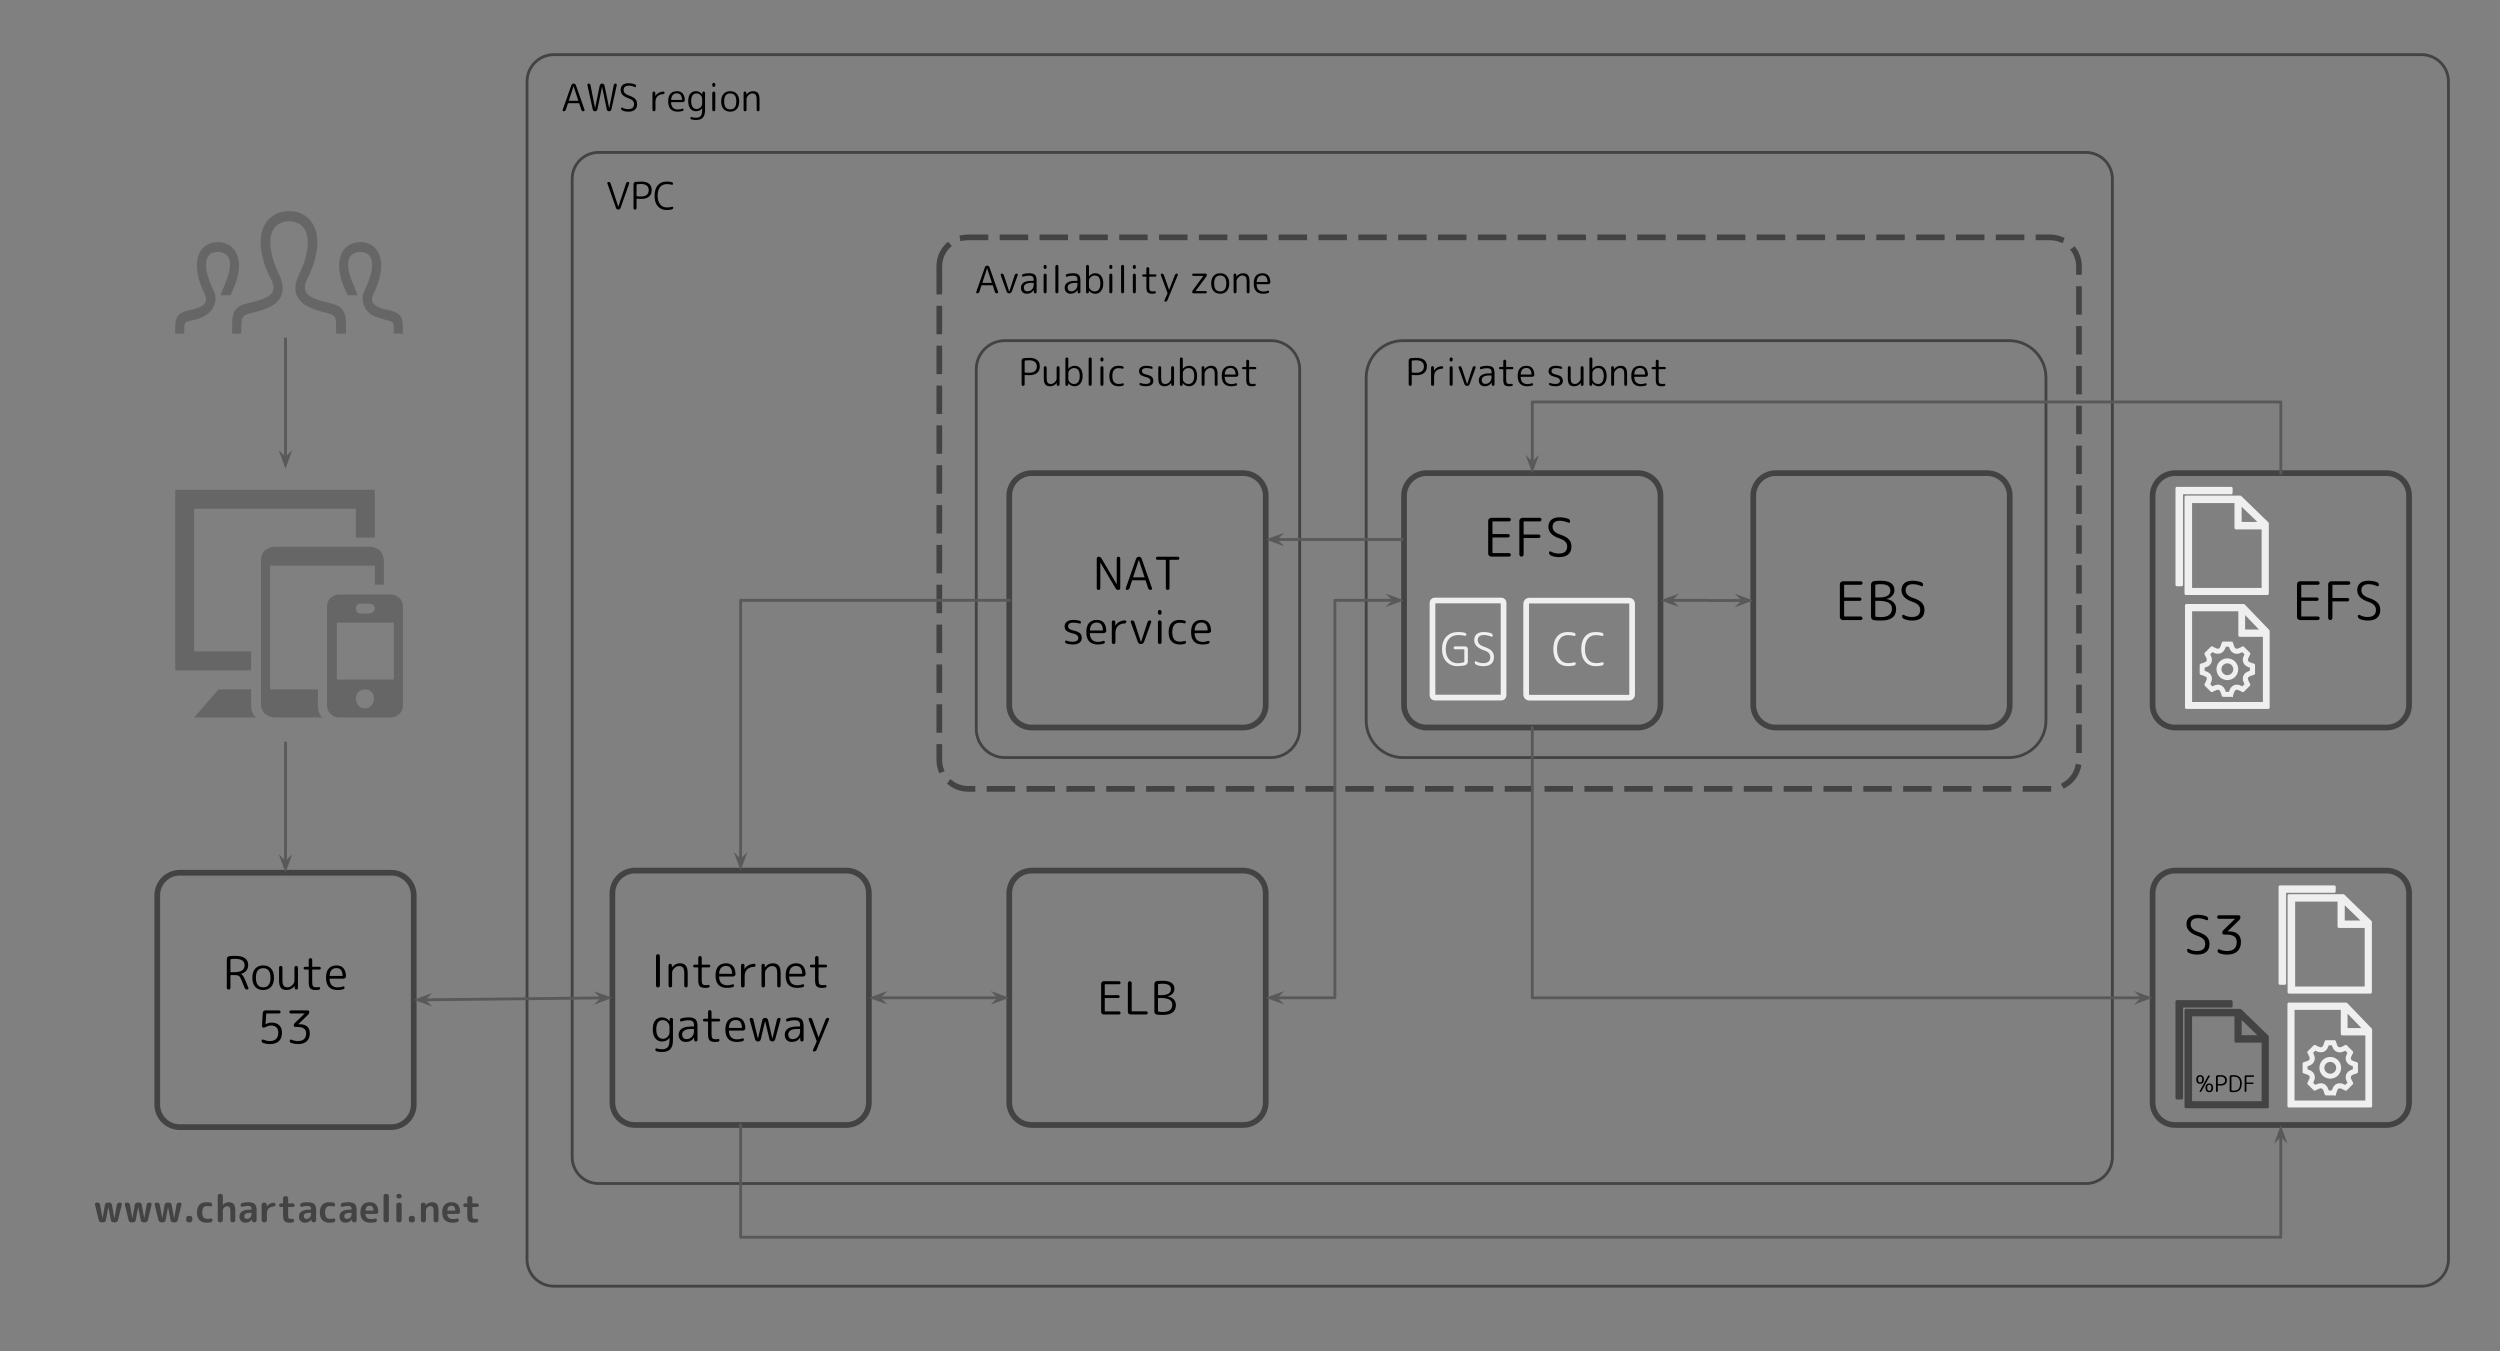 <svg version="1.1" viewBox="0.0 0.0 878.362 474.709" fill="none" stroke="none" stroke-linecap="square" stroke-miterlimit="10" xmlns:xlink="http://www.w3.org/1999/xlink" xmlns="http://www.w3.org/2000/svg"><rect x="0.0" y="0.0" width="878.362" height="474.709" fill="#808080" stroke="none"/><clipPath id="p.0"><path d="m0 0l878.362 0l0 474.709l-878.362 0l0 -474.709z" clip-rule="nonzero"/></clipPath><g clip-path="url(#p.0)"><path fill="#000000" fill-opacity="0.0" d="m756.302 313.808l0 0c0 -4.38 3.551 -7.931 7.931 -7.931l74.248 0c2.103 0 4.121 0.836 5.608 2.323c1.487 1.487 2.323 3.505 2.323 5.608l0 73.523c0 4.38 -3.551 7.931 -7.931 7.931l-74.248 0c-4.38 0 -7.931 -3.551 -7.931 -7.931z" fill-rule="evenodd"/><path stroke="#434343" stroke-width="2.0" stroke-linejoin="round" stroke-linecap="butt" d="m756.302 313.808l0 0c0 -4.38 3.551 -7.931 7.931 -7.931l74.248 0c2.103 0 4.121 0.836 5.608 2.323c1.487 1.487 2.323 3.505 2.323 5.608l0 73.523c0 4.38 -3.551 7.931 -7.931 7.931l-74.248 0c-4.38 0 -7.931 -3.551 -7.931 -7.931z" fill-rule="evenodd"/><path fill="#000000" fill-opacity="0.0" d="m756.302 174.162l0 0c0 -4.38 3.551 -7.931 7.931 -7.931l74.248 0c2.103 0 4.121 0.836 5.608 2.323c1.487 1.487 2.323 3.505 2.323 5.608l0 73.523c0 4.38 -3.551 7.931 -7.931 7.931l-74.248 0c-4.38 0 -7.931 -3.551 -7.931 -7.931z" fill-rule="evenodd"/><path stroke="#434343" stroke-width="2.0" stroke-linejoin="round" stroke-linecap="butt" d="m756.302 174.162l0 0c0 -4.38 3.551 -7.931 7.931 -7.931l74.248 0c2.103 0 4.121 0.836 5.608 2.323c1.487 1.487 2.323 3.505 2.323 5.608l0 73.523c0 4.38 -3.551 7.931 -7.931 7.931l-74.248 0c-4.38 0 -7.931 -3.551 -7.931 -7.931z" fill-rule="evenodd"/><path fill="#000000" fill-opacity="0.0" d="m185.163 28.648l0 0c0 -5.217 4.229 -9.446 9.446 -9.446l656.195 0c2.505 0 4.908 0.995 6.679 2.767c1.771 1.771 2.767 4.174 2.767 6.679l0 413.802c0 5.217 -4.229 9.446 -9.446 9.446l-656.195 0c-5.217 0 -9.446 -4.229 -9.446 -9.446z" fill-rule="evenodd"/><path stroke="#434343" stroke-width="1.0" stroke-linejoin="round" stroke-linecap="butt" d="m185.163 28.648l0 0c0 -5.217 4.229 -9.446 9.446 -9.446l656.195 0c2.505 0 4.908 0.995 6.679 2.767c1.771 1.771 2.767 4.174 2.767 6.679l0 413.802c0 5.217 -4.229 9.446 -9.446 9.446l-656.195 0c-5.217 0 -9.446 -4.229 -9.446 -9.446z" fill-rule="evenodd"/><path fill="#000000" fill-opacity="0.0" d="m201.031 62.828l0 0c0 -5.118 4.149 -9.267 9.267 -9.267l522.6 0c2.458 0 4.815 0.976 6.553 2.714c1.738 1.738 2.714 4.095 2.714 6.553l0 343.734c0 5.118 -4.149 9.267 -9.267 9.267l-522.6 0c-5.118 0 -9.267 -4.149 -9.267 -9.267z" fill-rule="evenodd"/><path stroke="#434343" stroke-width="1.0" stroke-linejoin="round" stroke-linecap="butt" d="m201.031 62.828l0 0c0 -5.118 4.149 -9.267 9.267 -9.267l522.6 0c2.458 0 4.815 0.976 6.553 2.714c1.738 1.738 2.714 4.095 2.714 6.553l0 343.734c0 5.118 -4.149 9.267 -9.267 9.267l-522.6 0c-5.118 0 -9.267 -4.149 -9.267 -9.267z" fill-rule="evenodd"/><path fill="#000000" fill-opacity="0.0" d="m330.024 93.546l0 0c0 -5.604 4.543 -10.147 10.147 -10.147l380.115 0c2.691 0 5.272 1.069 7.175 2.972c1.903 1.903 2.972 4.484 2.972 7.175l0 173.469c0 5.604 -4.543 10.147 -10.147 10.147l-380.115 0c-5.604 0 -10.147 -4.543 -10.147 -10.147z" fill-rule="evenodd"/><path stroke="#434343" stroke-width="2.0" stroke-linejoin="round" stroke-linecap="butt" stroke-dasharray="8.0,6.0" d="m330.024 93.546l0 0c0 -5.604 4.543 -10.147 10.147 -10.147l380.115 0c2.691 0 5.272 1.069 7.175 2.972c1.903 1.903 2.972 4.484 2.972 7.175l0 173.469c0 5.604 -4.543 10.147 -10.147 10.147l-380.115 0c-5.604 0 -10.147 -4.543 -10.147 -10.147z" fill-rule="evenodd"/><path fill="#000000" fill-opacity="0.0" d="m480 132.675l0 0c0 -7.179 5.819 -12.998 12.998 -12.998l212.839 0c3.447 0 6.753 1.369 9.191 3.807c2.438 2.438 3.807 5.744 3.807 9.191l0 120.492c0 7.179 -5.819 12.998 -12.998 12.998l-212.839 0c-7.179 0 -12.998 -5.819 -12.998 -12.998z" fill-rule="evenodd"/><path stroke="#434343" stroke-width="1.0" stroke-linejoin="round" stroke-linecap="butt" d="m480 132.675l0 0c0 -7.179 5.819 -12.998 12.998 -12.998l212.839 0c3.447 0 6.753 1.369 9.191 3.807c2.438 2.438 3.807 5.744 3.807 9.191l0 120.492c0 7.179 -5.819 12.998 -12.998 12.998l-212.839 0c-7.179 0 -12.998 -5.819 -12.998 -12.998z" fill-rule="evenodd"/><path fill="#000000" fill-opacity="0.0" d="m343.0 129.76l0 0c0 -5.569 4.514 -10.083 10.083 -10.083l93.472 0c2.674 0 5.239 1.062 7.13 2.953c1.891 1.891 2.953 4.456 2.953 7.13l0 126.322c0 5.569 -4.514 10.083 -10.083 10.083l-93.472 0c-5.569 0 -10.083 -4.514 -10.083 -10.083z" fill-rule="evenodd"/><path stroke="#434343" stroke-width="1.0" stroke-linejoin="round" stroke-linecap="butt" d="m343.0 129.76l0 0c0 -5.569 4.514 -10.083 10.083 -10.083l93.472 0c2.674 0 5.239 1.062 7.13 2.953c1.891 1.891 2.953 4.456 2.953 7.13l0 126.322c0 5.569 -4.514 10.083 -10.083 10.083l-93.472 0c-5.569 0 -10.083 -4.514 -10.083 -10.083z" fill-rule="evenodd"/><path fill="#000000" fill-opacity="0.0" d="m493.299 174.162l0 0c0 -4.38 3.551 -7.931 7.931 -7.931l74.248 0c2.103 0 4.121 0.836 5.608 2.323c1.487 1.487 2.323 3.505 2.323 5.608l0 73.523c0 4.38 -3.551 7.931 -7.931 7.931l-74.248 0c-4.38 0 -7.931 -3.551 -7.931 -7.931z" fill-rule="evenodd"/><path stroke="#434343" stroke-width="2.0" stroke-linejoin="round" stroke-linecap="butt" d="m493.299 174.162l0 0c0 -4.38 3.551 -7.931 7.931 -7.931l74.248 0c2.103 0 4.121 0.836 5.608 2.323c1.487 1.487 2.323 3.505 2.323 5.608l0 73.523c0 4.38 -3.551 7.931 -7.931 7.931l-74.248 0c-4.38 0 -7.931 -3.551 -7.931 -7.931z" fill-rule="evenodd"/><path fill="#000000" fill-opacity="0.0" d="m354.598 313.808l0 0c0 -4.38 3.551 -7.931 7.931 -7.931l74.248 0c2.103 0 4.121 0.836 5.608 2.323c1.487 1.487 2.323 3.505 2.323 5.608l0 73.523c0 4.38 -3.551 7.931 -7.931 7.931l-74.248 0c-4.38 0 -7.931 -3.551 -7.931 -7.931z" fill-rule="evenodd"/><path stroke="#434343" stroke-width="2.0" stroke-linejoin="round" stroke-linecap="butt" d="m354.598 313.808l0 0c0 -4.38 3.551 -7.931 7.931 -7.931l74.248 0c2.103 0 4.121 0.836 5.608 2.323c1.487 1.487 2.323 3.505 2.323 5.608l0 73.523c0 4.38 -3.551 7.931 -7.931 7.931l-74.248 0c-4.38 0 -7.931 -3.551 -7.931 -7.931z" fill-rule="evenodd"/><path fill="#000000" d="m387.783 356.43q-0.359 0 -0.641 -0.266q-0.266 -0.281 -0.266 -0.641l0 -9.859q0 -0.375 0.266 -0.641q0.281 -0.281 0.641 -0.281l5.375 0q0.234 0 0.391 0.172q0.156 0.156 0.156 0.375q0 0.203 -0.156 0.375q-0.156 0.156 -0.391 0.156l-4.859 0q-0.141 0 -0.141 0.125l0 3.562q0 0.125 0.141 0.125l4.578 0q0.219 0 0.359 0.156q0.156 0.141 0.156 0.359q0 0.203 -0.156 0.359q-0.141 0.141 -0.359 0.141l-4.578 0q-0.141 0 -0.141 0.156l0 4.422q0 0.125 0.141 0.125l4.859 0q0.234 0 0.391 0.172q0.156 0.172 0.156 0.391q0 0.203 -0.156 0.359q-0.156 0.156 -0.391 0.156l-5.375 0zm9.392 0q-0.359 0 -0.641 -0.266q-0.266 -0.281 -0.266 -0.641l0 -10.109q0 -0.266 0.203 -0.469q0.203 -0.203 0.469 -0.203q0.266 0 0.469 0.203q0.203 0.203 0.203 0.469l0 9.781q0 0.141 0.125 0.141l4.984 0q0.219 0 0.375 0.172q0.172 0.156 0.172 0.391q0 0.219 -0.172 0.375q-0.156 0.156 -0.375 0.156l-5.547 0zm9.687 -5.625l0 4.453q0 0.141 0.109 0.156q0.797 0.141 1.594 0.141q3.312 0 3.312 -2.594q0 -2.312 -3.953 -2.312l-0.938 0q-0.125 0 -0.125 0.156zm0 -4.891l0 3.594q0 0.125 0.125 0.125l0.938 0q3.484 0 3.484 -2.047q0 -1.0 -0.719 -1.469q-0.719 -0.484 -2.297 -0.484q-0.688 0 -1.406 0.125q-0.125 0.031 -0.125 0.156zm-0.391 10.562q-0.375 -0.047 -0.641 -0.344q-0.25 -0.297 -0.25 -0.688l0 -9.703q0 -0.406 0.25 -0.703q0.25 -0.297 0.625 -0.344q0.891 -0.109 1.938 -0.109q4.234 0 4.234 2.828q0 0.984 -0.656 1.703q-0.641 0.703 -1.75 0.938q-0.016 0 -0.016 0.016q0 0.016 0.031 0.016q1.375 0.234 2.141 1.047q0.766 0.797 0.766 1.938q0 3.516 -4.578 3.516q-1.141 0 -2.094 -0.109z" fill-rule="nonzero"/><path fill="#000000" fill-opacity="0.0" d="m215.165 313.808l0 0c0 -4.38 3.551 -7.931 7.931 -7.931l74.248 0c2.103 0 4.121 0.836 5.608 2.323c1.487 1.487 2.323 3.505 2.323 5.608l0 73.523c0 4.38 -3.551 7.931 -7.931 7.931l-74.248 0c-4.38 0 -7.931 -3.551 -7.931 -7.931z" fill-rule="evenodd"/><path stroke="#434343" stroke-width="2.0" stroke-linejoin="round" stroke-linecap="butt" d="m215.165 313.808l0 0c0 -4.38 3.551 -7.931 7.931 -7.931l74.248 0c2.103 0 4.121 0.836 5.608 2.323c1.487 1.487 2.323 3.505 2.323 5.608l0 73.523c0 4.38 -3.551 7.931 -7.931 7.931l-74.248 0c-4.38 0 -7.931 -3.551 -7.931 -7.931z" fill-rule="evenodd"/><path fill="#000000" d="m231.652 346.726q-0.203 0.203 -0.5 0.203q-0.281 0 -0.484 -0.203q-0.188 -0.203 -0.188 -0.484l0 -10.297q0 -0.297 0.188 -0.5q0.203 -0.203 0.484 -0.203q0.297 0 0.5 0.203q0.203 0.203 0.203 0.5l0 10.297q0 0.281 -0.203 0.484zm4.29 0.031q-0.188 0.172 -0.453 0.172q-0.25 0 -0.422 -0.172q-0.172 -0.188 -0.172 -0.438l0 -7.141q0 -0.234 0.156 -0.391q0.172 -0.172 0.406 -0.172q0.25 0 0.422 0.172q0.188 0.156 0.188 0.391l0 0.656q0 0.016 0.016 0.016q0.016 0 0.031 -0.016q1.141 -1.391 2.734 -1.391q1.453 0 2.109 0.828q0.656 0.812 0.656 2.703l0 4.344q0 0.25 -0.172 0.438q-0.172 0.172 -0.422 0.172q-0.25 0 -0.438 -0.172q-0.172 -0.188 -0.172 -0.438l0 -4.188q0 -1.594 -0.438 -2.156q-0.422 -0.562 -1.453 -0.562q-0.828 0 -1.609 0.781q-0.781 0.766 -0.781 1.578l0 4.547q0 0.25 -0.188 0.438zm8.071 -6.875q-0.203 0 -0.344 -0.125q-0.141 -0.141 -0.141 -0.344q0 -0.219 0.141 -0.344q0.141 -0.141 0.344 -0.141l1.172 0q0.141 0 0.141 -0.141l0 -2.297q0 -0.25 0.172 -0.422q0.172 -0.188 0.422 -0.188q0.266 0 0.438 0.188q0.188 0.172 0.188 0.422l0 2.297q0 0.141 0.141 0.141l2.406 0q0.203 0 0.328 0.141q0.141 0.125 0.141 0.344q0 0.203 -0.141 0.344q-0.125 0.125 -0.328 0.125l-2.406 0q-0.141 0 -0.141 0.156l0 4.219q0 1.156 0.297 1.516q0.312 0.359 1.172 0.359q0.516 0 0.844 -0.078q0.172 -0.031 0.328 0.078q0.156 0.094 0.156 0.266q0 0.234 -0.141 0.406q-0.125 0.172 -0.344 0.203q-0.406 0.078 -1.047 0.078q-1.422 0 -1.953 -0.578q-0.531 -0.594 -0.531 -2.141l0 -4.328q0 -0.156 -0.141 -0.156l-1.172 0zm11.063 -0.5q-2.219 0 -2.422 2.641q0 0.125 0.141 0.125l4.313 0q0.125 0 0.125 -0.125q-0.094 -2.641 -2.156 -2.641zm0.344 7.703q-1.969 0 -3.0 -1.078q-1.016 -1.078 -1.016 -3.234q0 -2.234 0.984 -3.281q0.984 -1.047 2.688 -1.047q3.156 0 3.344 3.734q0.031 0.375 -0.25 0.641q-0.281 0.266 -0.672 0.266l-4.734 0q-0.125 0 -0.125 0.141q0.141 2.938 2.891 2.938q0.922 0 1.875 -0.344q0.172 -0.062 0.328 0.047q0.172 0.109 0.172 0.297q0 0.547 -0.5 0.672q-1.031 0.25 -1.984 0.25zm6.025 -0.344q-0.188 0.188 -0.469 0.188q-0.266 0 -0.453 -0.188q-0.172 -0.203 -0.172 -0.453l0 -7.078q0 -0.25 0.172 -0.422q0.172 -0.172 0.422 -0.172q0.266 0 0.438 0.172q0.188 0.172 0.188 0.422l0 1.234q0 0.016 0.016 0.016q0.031 0 0.031 -0.031q0.469 -0.797 1.344 -1.281q0.875 -0.484 1.969 -0.531q0.219 -0.031 0.375 0.141q0.156 0.156 0.156 0.375q0 0.219 -0.156 0.375q-0.141 0.156 -0.359 0.172q-1.594 0.062 -2.453 0.922q-0.859 0.859 -0.859 2.391l0 3.297q0 0.25 -0.188 0.453zm7.153 0.016q-0.188 0.172 -0.453 0.172q-0.25 0 -0.422 -0.172q-0.172 -0.188 -0.172 -0.438l0 -7.141q0 -0.234 0.156 -0.391q0.172 -0.172 0.406 -0.172q0.25 0 0.422 0.172q0.188 0.156 0.188 0.391l0 0.656q0 0.016 0.016 0.016q0.016 0 0.031 -0.016q1.141 -1.391 2.734 -1.391q1.453 0 2.109 0.828q0.656 0.812 0.656 2.703l0 4.344q0 0.25 -0.172 0.438q-0.172 0.172 -0.422 0.172q-0.25 0 -0.438 -0.172q-0.172 -0.188 -0.172 -0.438l0 -4.188q0 -1.594 -0.438 -2.156q-0.422 -0.562 -1.453 -0.562q-0.828 0 -1.609 0.781q-0.781 0.766 -0.781 1.578l0 4.547q0 0.25 -0.188 0.438zm11.103 -7.375q-2.219 0 -2.422 2.641q0 0.125 0.141 0.125l4.312 0q0.125 0 0.125 -0.125q-0.094 -2.641 -2.156 -2.641zm0.344 7.703q-1.969 0 -3.0 -1.078q-1.016 -1.078 -1.016 -3.234q0 -2.234 0.984 -3.281q0.984 -1.047 2.688 -1.047q3.156 0 3.344 3.734q0.031 0.375 -0.25 0.641q-0.281 0.266 -0.672 0.266l-4.734 0q-0.125 0 -0.125 0.141q0.141 2.938 2.891 2.938q0.922 0 1.875 -0.344q0.172 -0.062 0.328 0.047q0.172 0.109 0.172 0.297q0 0.547 -0.5 0.672q-1.031 0.25 -1.984 0.25zm5.009 -7.203q-0.203 0 -0.344 -0.125q-0.141 -0.141 -0.141 -0.344q0 -0.219 0.141 -0.344q0.141 -0.141 0.344 -0.141l1.172 0q0.141 0 0.141 -0.141l0 -2.297q0 -0.25 0.172 -0.422q0.172 -0.188 0.422 -0.188q0.266 0 0.438 0.188q0.188 0.172 0.188 0.422l0 2.297q0 0.141 0.141 0.141l2.406 0q0.203 0 0.328 0.141q0.141 0.125 0.141 0.344q0 0.203 -0.141 0.344q-0.125 0.125 -0.328 0.125l-2.406 0q-0.141 0 -0.141 0.156l0 4.219q0 1.156 0.297 1.516q0.312 0.359 1.172 0.359q0.516 0 0.844 -0.078q0.172 -0.031 0.328 0.078q0.156 0.094 0.156 0.266q0 0.234 -0.141 0.406q-0.125 0.172 -0.344 0.203q-0.406 0.078 -1.047 0.078q-1.422 0 -1.953 -0.578q-0.531 -0.594 -0.531 -2.141l0 -4.328q0 -0.156 -0.141 -0.156l-1.172 0z" fill-rule="nonzero"/><path fill="#000000" d="m232.894 358.414q-2.312 0 -2.312 3.25q0 1.609 0.609 2.469q0.625 0.844 1.703 0.844q0.938 0 1.625 -0.688q0.703 -0.703 0.703 -1.656l0 -1.859q0 -0.953 -0.703 -1.656q-0.688 -0.703 -1.625 -0.703zm-0.312 7.516q-1.453 0 -2.344 -1.125q-0.891 -1.125 -0.891 -3.141q0 -2.141 0.891 -3.172q0.891 -1.047 2.344 -1.047q1.609 0 2.641 1.328q0.016 0.016 0.031 0.016q0.016 0 0.016 -0.016l0.016 -0.594q0 -0.234 0.156 -0.391q0.172 -0.172 0.406 -0.172q0.25 0 0.422 0.172q0.172 0.156 0.172 0.391l0 7.266q0 2.172 -0.938 3.172q-0.922 1.0 -2.906 1.0q-1.0 0 -1.828 -0.219q-0.516 -0.125 -0.516 -0.672q0 -0.188 0.156 -0.312q0.156 -0.109 0.328 -0.047q0.906 0.281 1.859 0.281q1.391 0 2.0 -0.734q0.625 -0.734 0.625 -2.422l0 -0.781q0 -0.016 -0.016 -0.016q-0.016 0 -0.031 0.016q-0.984 1.219 -2.594 1.219zm10.289 -4.406q-1.594 0 -2.406 0.516q-0.797 0.516 -0.797 1.438q0 0.719 0.406 1.172q0.406 0.438 1.078 0.438q1.156 0 1.906 -0.766q0.766 -0.781 0.766 -2.031l0 -0.609q0 -0.156 -0.141 -0.156l-0.812 0zm-1.969 4.562q-1.094 0 -1.781 -0.688q-0.688 -0.688 -0.688 -1.828q0 -1.328 1.047 -2.125q1.062 -0.797 3.391 -0.797l0.812 0q0.141 0 0.141 -0.125l0 -0.312q0 -0.969 -0.453 -1.359q-0.438 -0.391 -1.578 -0.391q-1.094 0 -2.375 0.406q-0.203 0.078 -0.359 -0.031q-0.156 -0.125 -0.156 -0.328q0 -0.562 0.531 -0.719q1.172 -0.344 2.359 -0.344q1.844 0 2.547 0.672q0.719 0.672 0.719 2.422l0 4.812q0 0.234 -0.172 0.406q-0.156 0.172 -0.406 0.172q-0.234 0 -0.422 -0.172q-0.172 -0.172 -0.172 -0.406l-0.016 -0.828q0 -0.016 -0.016 -0.016q-0.031 0 -0.031 0.031q-0.938 1.547 -2.922 1.547zm6.56 -7.203q-0.203 0 -0.344 -0.125q-0.141 -0.141 -0.141 -0.344q0 -0.219 0.141 -0.344q0.141 -0.141 0.344 -0.141l1.172 0q0.141 0 0.141 -0.141l0 -2.297q0 -0.25 0.172 -0.422q0.172 -0.188 0.422 -0.188q0.266 0 0.438 0.188q0.188 0.172 0.188 0.422l0 2.297q0 0.141 0.141 0.141l2.406 0q0.203 0 0.328 0.141q0.141 0.125 0.141 0.344q0 0.203 -0.141 0.344q-0.125 0.125 -0.328 0.125l-2.406 0q-0.141 0 -0.141 0.156l0 4.219q0 1.156 0.297 1.516q0.312 0.359 1.172 0.359q0.516 0 0.844 -0.078q0.172 -0.031 0.328 0.078q0.156 0.094 0.156 0.266q0 0.234 -0.141 0.406q-0.125 0.172 -0.344 0.203q-0.406 0.078 -1.047 0.078q-1.422 0 -1.953 -0.578q-0.531 -0.594 -0.531 -2.141l0 -4.328q0 -0.156 -0.141 -0.156l-1.172 0zm11.063 -0.5q-2.219 0 -2.422 2.641q0 0.125 0.141 0.125l4.312 0q0.125 0 0.125 -0.125q-0.094 -2.641 -2.156 -2.641zm0.344 7.703q-1.969 0 -3 -1.078q-1.016 -1.078 -1.016 -3.234q0 -2.234 0.984 -3.281q0.984 -1.047 2.688 -1.047q3.156 0 3.344 3.734q0.031 0.375 -0.25 0.641q-0.281 0.266 -0.672 0.266l-4.734 0q-0.125 0 -0.125 0.141q0.141 2.938 2.891 2.938q0.922 0 1.875 -0.344q0.172 -0.062 0.328 0.047q0.172 0.109 0.172 0.297q0 0.547 -0.5 0.672q-1.031 0.25 -1.984 0.25zm6.431 -0.922l-1.906 -6.922q-0.062 -0.234 0.078 -0.422q0.156 -0.203 0.422 -0.203q0.281 0 0.516 0.172q0.234 0.172 0.297 0.453l1.578 6.609q0 0.016 0.016 0.016q0.016 0 0.016 -0.016l1.516 -6.438q0.094 -0.359 0.375 -0.578q0.281 -0.219 0.641 -0.219q0.359 0 0.641 0.219q0.297 0.219 0.375 0.578l1.484 6.438q0 0.016 0.031 0.016q0.016 0 0.016 -0.016l1.578 -6.625q0.094 -0.266 0.297 -0.438q0.219 -0.172 0.516 -0.172q0.234 0 0.375 0.203q0.141 0.188 0.078 0.406l-1.891 6.938q-0.109 0.328 -0.391 0.547q-0.266 0.219 -0.609 0.219q-0.344 0 -0.625 -0.219q-0.281 -0.234 -0.375 -0.562l-1.516 -6.359q0 -0.016 -0.016 -0.016q-0.016 0 -0.016 0.016l-1.5 6.359q-0.078 0.328 -0.359 0.562q-0.281 0.219 -0.625 0.219q-0.344 0 -0.641 -0.219q-0.281 -0.219 -0.375 -0.547zm14.851 -3.641q-1.594 0 -2.406 0.516q-0.797 0.516 -0.797 1.438q0 0.719 0.406 1.172q0.406 0.438 1.078 0.438q1.156 0 1.906 -0.766q0.766 -0.781 0.766 -2.031l0 -0.609q0 -0.156 -0.141 -0.156l-0.812 0zm-1.969 4.562q-1.094 0 -1.781 -0.688q-0.688 -0.688 -0.688 -1.828q0 -1.328 1.047 -2.125q1.062 -0.797 3.391 -0.797l0.812 0q0.141 0 0.141 -0.125l0 -0.312q0 -0.969 -0.453 -1.359q-0.438 -0.391 -1.578 -0.391q-1.094 0 -2.375 0.406q-0.203 0.078 -0.359 -0.031q-0.156 -0.125 -0.156 -0.328q0 -0.562 0.531 -0.719q1.172 -0.344 2.359 -0.344q1.844 0 2.547 0.672q0.719 0.672 0.719 2.422l0 4.812q0 0.234 -0.172 0.406q-0.156 0.172 -0.406 0.172q-0.234 0 -0.422 -0.172q-0.172 -0.172 -0.172 -0.406l-0.016 -0.828q0 -0.016 -0.016 -0.016q-0.031 0 -0.031 0.031q-0.938 1.547 -2.922 1.547zm8.732 -0.344l-2.797 -7.531q-0.078 -0.219 0.047 -0.406q0.141 -0.188 0.391 -0.188q0.281 0 0.516 0.172q0.234 0.156 0.328 0.422l2.188 6.234q0 0.016 0.016 0.016q0.031 0 0.031 -0.016l2.422 -6.266q0.094 -0.25 0.328 -0.406q0.234 -0.156 0.516 -0.156q0.219 0 0.344 0.188q0.125 0.172 0.047 0.375l-4.406 10.688q-0.109 0.266 -0.344 0.422q-0.234 0.156 -0.516 0.156q-0.234 0 -0.344 -0.188q-0.109 -0.172 -0.031 -0.391l1.266 -2.875q0.047 -0.125 0 -0.25z" fill-rule="nonzero"/><path fill="#000000" fill-opacity="0.0" d="m354.598 174.162l0 0c0 -4.38 3.551 -7.931 7.931 -7.931l74.248 0c2.103 0 4.121 0.836 5.608 2.323c1.487 1.487 2.323 3.505 2.323 5.608l0 73.523c0 4.38 -3.551 7.931 -7.931 7.931l-74.248 0c-4.38 0 -7.931 -3.551 -7.931 -7.931z" fill-rule="evenodd"/><path stroke="#434343" stroke-width="2.0" stroke-linejoin="round" stroke-linecap="butt" d="m354.598 174.162l0 0c0 -4.38 3.551 -7.931 7.931 -7.931l74.248 0c2.103 0 4.121 0.836 5.608 2.323c1.487 1.487 2.323 3.505 2.323 5.608l0 73.523c0 4.38 -3.551 7.931 -7.931 7.931l-74.248 0c-4.38 0 -7.931 -3.551 -7.931 -7.931z" fill-rule="evenodd"/><path fill="#000000" d="m386.403 207.112q-0.188 0.172 -0.438 0.172q-0.25 0 -0.438 -0.172q-0.188 -0.188 -0.188 -0.453l0 -10.406q0 -0.266 0.188 -0.453q0.203 -0.203 0.469 -0.203q0.656 0 1.0 0.578l5.297 9.016q0 0.016 0.047 0.016q0.016 0 0.016 -0.016l0 -8.969q0 -0.266 0.172 -0.438q0.188 -0.188 0.438 -0.188q0.266 0 0.438 0.188q0.188 0.172 0.188 0.438l0 10.406q0 0.266 -0.188 0.469q-0.188 0.188 -0.469 0.188q-0.656 0 -0.984 -0.578l-5.312 -9.0q0 -0.016 -0.031 -0.016q-0.016 0 -0.016 0.016l0 8.953q0 0.266 -0.188 0.453zm13.695 -10.344l-1.953 5.953q-0.016 0.047 0.016 0.094q0.031 0.031 0.078 0.031l3.75 0q0.062 0 0.078 -0.031q0.031 -0.047 0.031 -0.094l-1.953 -5.953q0 -0.016 -0.016 -0.016q-0.031 0 -0.031 0.016zm-4.125 10.516q-0.234 0 -0.375 -0.203q-0.141 -0.203 -0.062 -0.422l3.641 -10.391q0.109 -0.297 0.375 -0.484q0.266 -0.188 0.578 -0.188q0.328 0 0.594 0.188q0.266 0.188 0.375 0.484l3.641 10.375q0.078 0.234 -0.078 0.438q-0.141 0.203 -0.375 0.203q-0.328 0 -0.578 -0.188q-0.234 -0.188 -0.328 -0.469l-0.859 -2.625q-0.047 -0.125 -0.188 -0.125l-4.438 0q-0.125 0 -0.172 0.125l-0.875 2.656q-0.094 0.281 -0.328 0.453q-0.234 0.172 -0.547 0.172zm10.708 -10.594q-0.219 0 -0.391 -0.156q-0.156 -0.156 -0.156 -0.375q0 -0.234 0.156 -0.391q0.172 -0.172 0.391 -0.172l7.141 0q0.219 0 0.375 0.172q0.172 0.156 0.172 0.391q0 0.219 -0.172 0.375q-0.156 0.156 -0.375 0.156l-2.781 0q-0.141 0 -0.141 0.141l0 9.812q0 0.25 -0.188 0.453q-0.188 0.188 -0.469 0.188q-0.266 0 -0.453 -0.188q-0.172 -0.203 -0.172 -0.453l0 -9.812q0 -0.141 -0.156 -0.141l-2.781 0z" fill-rule="nonzero"/><path fill="#000000" d="m376.929 222.55q-1.562 -0.359 -2.234 -0.938q-0.656 -0.594 -0.656 -1.516q0 -1.062 0.797 -1.672q0.797 -0.625 2.266 -0.625q1.109 0 2.188 0.297q0.5 0.125 0.5 0.656q0 0.188 -0.141 0.281q-0.141 0.094 -0.344 0.047q-1.047 -0.312 -2.109 -0.312q-1.922 0 -1.922 1.234q0 0.531 0.375 0.891q0.391 0.359 1.406 0.594q1.734 0.375 2.375 0.969q0.641 0.594 0.641 1.703q0 1.062 -0.828 1.672q-0.812 0.609 -2.312 0.609q-1.172 0 -2.234 -0.344q-0.484 -0.172 -0.484 -0.688q0 -0.188 0.156 -0.281q0.156 -0.109 0.328 -0.047q1.047 0.406 2.141 0.406q2.016 0 2.016 -1.328q0 -0.578 -0.422 -0.953q-0.406 -0.391 -1.5 -0.656zm8.421 -3.812q-2.219 0 -2.422 2.641q0 0.125 0.141 0.125l4.312 0q0.125 0 0.125 -0.125q-0.094 -2.641 -2.156 -2.641zm0.344 7.703q-1.969 0 -3.0 -1.078q-1.016 -1.078 -1.016 -3.234q0 -2.234 0.984 -3.281q0.984 -1.047 2.688 -1.047q3.156 0 3.344 3.734q0.031 0.375 -0.25 0.641q-0.281 0.266 -0.672 0.266l-4.734 0q-0.125 0 -0.125 0.141q0.141 2.938 2.891 2.938q0.922 0 1.875 -0.344q0.172 -0.062 0.328 0.047q0.172 0.109 0.172 0.297q0 0.547 -0.5 0.672q-1.031 0.25 -1.984 0.25zm6.025 -0.344q-0.188 0.188 -0.469 0.188q-0.266 0 -0.453 -0.188q-0.172 -0.203 -0.172 -0.453l0 -7.078q0 -0.25 0.172 -0.422q0.172 -0.172 0.422 -0.172q0.266 0 0.438 0.172q0.188 0.172 0.188 0.422l0 1.234q0 0.016 0.016 0.016q0.031 0 0.031 -0.031q0.469 -0.797 1.344 -1.281q0.875 -0.484 1.969 -0.531q0.219 -0.031 0.375 0.141q0.156 0.156 0.156 0.375q0 0.219 -0.156 0.375q-0.141 0.156 -0.359 0.172q-1.594 0.062 -2.453 0.922q-0.859 0.859 -0.859 2.391l0 3.297q0 0.25 -0.188 0.453zm8.044 -0.594l-2.484 -6.922q-0.078 -0.219 0.047 -0.406q0.141 -0.203 0.391 -0.203q0.297 0 0.531 0.172q0.25 0.172 0.344 0.453l2.266 6.953q0 0.016 0.016 0.016q0.031 0 0.031 -0.016l2.281 -6.984q0.078 -0.266 0.312 -0.422q0.25 -0.172 0.531 -0.172q0.234 0 0.375 0.188q0.141 0.188 0.062 0.406l-2.5 6.938q-0.125 0.344 -0.438 0.562q-0.297 0.219 -0.672 0.219q-0.359 0 -0.672 -0.219q-0.312 -0.219 -0.422 -0.562zm8.165 0.594q-0.188 0.188 -0.469 0.188q-0.266 0 -0.453 -0.188q-0.172 -0.203 -0.172 -0.453l0 -7.047q0 -0.25 0.172 -0.438q0.188 -0.188 0.453 -0.188q0.281 0 0.469 0.188q0.188 0.188 0.188 0.438l0 7.047q0 0.25 -0.188 0.453zm0 -10.281q-0.188 0.188 -0.469 0.188q-0.266 0 -0.453 -0.188q-0.172 -0.188 -0.172 -0.453l0 -0.438q0 -0.25 0.172 -0.438q0.188 -0.203 0.453 -0.203q0.281 0 0.469 0.203q0.188 0.188 0.188 0.438l0 0.438q0 0.266 -0.188 0.453zm6.585 10.625q-1.891 0 -2.906 -1.094q-1.016 -1.094 -1.016 -3.219q0 -2.109 0.984 -3.219q0.984 -1.109 2.781 -1.109q0.828 0 1.75 0.188q0.234 0.047 0.375 0.234q0.156 0.172 0.156 0.422q0 0.188 -0.172 0.297q-0.156 0.109 -0.359 0.062q-0.812 -0.203 -1.672 -0.203q-2.562 0 -2.562 3.328q0 1.719 0.672 2.531q0.672 0.797 2.047 0.797q0.891 0 1.625 -0.25q0.188 -0.062 0.344 0.062q0.156 0.109 0.156 0.297q0 0.234 -0.141 0.438q-0.141 0.188 -0.391 0.25q-0.75 0.188 -1.672 0.188zm7.638 -7.703q-2.219 0 -2.422 2.641q0 0.125 0.141 0.125l4.312 0q0.125 0 0.125 -0.125q-0.094 -2.641 -2.156 -2.641zm0.344 7.703q-1.969 0 -3.0 -1.078q-1.016 -1.078 -1.016 -3.234q0 -2.234 0.984 -3.281q0.984 -1.047 2.688 -1.047q3.156 0 3.344 3.734q0.031 0.375 -0.25 0.641q-0.281 0.266 -0.672 0.266l-4.734 0q-0.125 0 -0.125 0.141q0.141 2.938 2.891 2.938q0.922 0 1.875 -0.344q0.172 -0.062 0.328 0.047q0.172 0.109 0.172 0.297q0 0.547 -0.5 0.672q-1.031 0.25 -1.984 0.25z" fill-rule="nonzero"/><path fill="#000000" fill-opacity="0.0" d="m616.0 174.162l0 0c0 -4.38 3.551 -7.931 7.931 -7.931l74.248 0c2.104 0 4.121 0.836 5.608 2.323c1.487 1.487 2.323 3.505 2.323 5.608l0 73.523c0 4.38 -3.551 7.931 -7.931 7.931l-74.248 0c-4.38 0 -7.931 -3.551 -7.931 -7.931z" fill-rule="evenodd"/><path stroke="#434343" stroke-width="2.0" stroke-linejoin="round" stroke-linecap="butt" d="m616.0 174.162l0 0c0 -4.38 3.551 -7.931 7.931 -7.931l74.248 0c2.104 0 4.121 0.836 5.608 2.323c1.487 1.487 2.323 3.505 2.323 5.608l0 73.523c0 4.38 -3.551 7.931 -7.931 7.931l-74.248 0c-4.38 0 -7.931 -3.551 -7.931 -7.931z" fill-rule="evenodd"/><path fill="#000000" d="m647.499 217.844q-0.438 0 -0.766 -0.312q-0.312 -0.328 -0.312 -0.75l0 -11.5q0 -0.422 0.312 -0.734q0.328 -0.328 0.766 -0.328l6.266 0q0.25 0 0.438 0.188q0.188 0.188 0.188 0.438q0 0.234 -0.188 0.438q-0.188 0.188 -0.438 0.188l-5.672 0q-0.172 0 -0.172 0.156l0 4.141q0 0.156 0.172 0.156l5.328 0q0.266 0 0.422 0.172q0.172 0.172 0.172 0.422q0 0.234 -0.172 0.422q-0.156 0.172 -0.422 0.172l-5.328 0q-0.172 0 -0.172 0.172l0 5.156q0 0.156 0.172 0.156l5.672 0q0.25 0 0.438 0.203q0.188 0.188 0.188 0.438q0 0.234 -0.188 0.422q-0.188 0.188 -0.438 0.188l-6.266 0zm11.373 -6.562l0 5.203q0 0.172 0.125 0.188q0.938 0.141 1.859 0.141q3.875 0 3.875 -3.016q0 -2.688 -4.625 -2.688l-1.078 0q-0.156 0 -0.156 0.172zm0 -5.688l0 4.172q0 0.156 0.156 0.156l1.078 0q4.062 0 4.062 -2.391q0 -1.156 -0.844 -1.719q-0.828 -0.562 -2.656 -0.562q-0.812 0 -1.641 0.156q-0.156 0.031 -0.156 0.188zm-0.453 12.312q-0.438 -0.062 -0.75 -0.406q-0.297 -0.344 -0.297 -0.812l0 -11.312q0 -0.453 0.297 -0.797q0.297 -0.359 0.734 -0.406q1.031 -0.141 2.266 -0.141q4.922 0 4.922 3.312q0 1.141 -0.766 1.969q-0.75 0.828 -2.031 1.109q-0.016 0 -0.016 0.016q0 0.016 0.031 0.016q1.609 0.266 2.5 1.203q0.891 0.938 0.891 2.266q0 4.109 -5.344 4.109q-1.328 0 -2.438 -0.125zm13.516 -6.469q-3.859 -1.297 -3.859 -4.078q0 -1.562 1.0 -2.438q1.016 -0.891 2.812 -0.891q1.688 0 3.125 0.516q0.297 0.109 0.484 0.375q0.188 0.266 0.188 0.609q0 0.234 -0.203 0.359q-0.203 0.125 -0.438 0.031q-1.516 -0.672 -3.031 -0.672q-1.125 0 -1.812 0.531q-0.672 0.516 -0.672 1.578q0 1.828 2.438 2.656q2.312 0.75 3.25 1.75q0.938 0.984 0.938 2.531q0 1.828 -1.109 2.781q-1.094 0.953 -3.219 0.953q-1.609 0 -2.891 -0.578q-0.656 -0.297 -0.656 -1.047q0 -0.234 0.203 -0.344q0.203 -0.125 0.406 -0.016q1.266 0.734 2.812 0.734q2.953 0 2.953 -2.484q0 -1.0 -0.641 -1.672q-0.625 -0.672 -2.078 -1.188z" fill-rule="nonzero"/><path fill="#000000" fill-opacity="0.0" d="m55.255 314.558l0 0c0 -4.38 3.551 -7.931 7.931 -7.931l74.248 0c2.103 0 4.121 0.836 5.608 2.323c1.487 1.487 2.323 3.505 2.323 5.608l0 73.523c0 4.38 -3.551 7.931 -7.931 7.931l-74.248 0c-4.38 0 -7.931 -3.551 -7.931 -7.931z" fill-rule="evenodd"/><path stroke="#434343" stroke-width="2.0" stroke-linejoin="round" stroke-linecap="butt" d="m55.255 314.558l0 0c0 -4.38 3.551 -7.931 7.931 -7.931l74.248 0c2.103 0 4.121 0.836 5.608 2.323c1.487 1.487 2.323 3.505 2.323 5.608l0 73.523c0 4.38 -3.551 7.931 -7.931 7.931l-74.248 0c-4.38 0 -7.931 -3.551 -7.931 -7.931z" fill-rule="evenodd"/><path fill="#000000" d="m80.966 337.165l0 4.266q0 0.141 0.141 0.141l1.141 0q1.906 0 2.797 -0.609q0.891 -0.625 0.891 -1.844q0 -2.234 -3.375 -2.234q-0.719 0 -1.453 0.125q-0.141 0.031 -0.141 0.156zm-0.188 10.328q-0.188 0.188 -0.453 0.188q-0.266 0 -0.453 -0.188q-0.188 -0.203 -0.188 -0.453l0 -10.047q0 -0.406 0.25 -0.703q0.266 -0.297 0.641 -0.344q0.953 -0.109 2.109 -0.109q2.234 0 3.375 0.828q1.141 0.828 1.141 2.344q0 1.219 -0.656 2.031q-0.641 0.797 -1.828 1.109q-0.016 0 -0.016 0.031q0 0.016 0.016 0.016q0.688 0.391 1.406 2.078l1.141 2.797q0.109 0.203 -0.031 0.406q-0.141 0.203 -0.375 0.203q-0.312 0 -0.562 -0.172q-0.234 -0.188 -0.359 -0.453l-1.109 -2.75q-0.484 -1.156 -0.906 -1.438q-0.422 -0.281 -1.672 -0.281l-1.141 0q-0.141 0 -0.141 0.141l0 4.312q0 0.25 -0.188 0.453zm14.259 -3.969q0 -3.359 -2.562 -3.359q-2.562 0 -2.562 3.359q0 3.359 2.562 3.359q2.562 0 2.562 -3.359zm0.219 3.188q-1.0 1.125 -2.797 1.125q-1.781 0 -2.797 -1.125q-1.0 -1.141 -1.0 -3.188q0 -2.047 1.0 -3.188q1.016 -1.141 2.797 -1.141q1.797 0 2.797 1.141q1.016 1.141 1.016 3.188q0 2.047 -1.016 3.188zm5.474 1.125q-1.391 0 -2.047 -0.766q-0.641 -0.766 -0.641 -2.547l0 -4.562q0 -0.25 0.156 -0.422q0.172 -0.172 0.422 -0.172q0.266 0 0.438 0.172q0.172 0.172 0.172 0.422l0 4.406q0 1.438 0.438 1.984q0.438 0.531 1.375 0.531q0.859 0 1.625 -0.734q0.781 -0.75 0.781 -1.641l0 -4.547q0 -0.25 0.172 -0.422q0.188 -0.172 0.438 -0.172q0.266 0 0.438 0.172q0.188 0.172 0.188 0.422l0 7.141q0 0.234 -0.172 0.406q-0.172 0.172 -0.422 0.172q-0.234 0 -0.406 -0.172q-0.172 -0.172 -0.172 -0.406l0 -0.656q0 -0.016 -0.016 -0.016q-0.016 0 -0.031 0.016q-1.109 1.391 -2.734 1.391zm6.429 -7.203q-0.203 0 -0.344 -0.125q-0.141 -0.141 -0.141 -0.344q0 -0.219 0.141 -0.344q0.141 -0.141 0.344 -0.141l1.172 0q0.141 0 0.141 -0.141l0 -2.297q0 -0.25 0.172 -0.422q0.172 -0.188 0.422 -0.188q0.266 0 0.438 0.188q0.188 0.172 0.188 0.422l0 2.297q0 0.141 0.141 0.141l2.406 0q0.203 0 0.328 0.141q0.141 0.125 0.141 0.344q0 0.203 -0.141 0.344q-0.125 0.125 -0.328 0.125l-2.406 0q-0.141 0 -0.141 0.156l0 4.219q0 1.156 0.297 1.516q0.312 0.359 1.172 0.359q0.516 0 0.844 -0.078q0.172 -0.031 0.328 0.078q0.156 0.094 0.156 0.266q0 0.234 -0.141 0.406q-0.125 0.172 -0.344 0.203q-0.406 0.078 -1.047 0.078q-1.422 0 -1.953 -0.578q-0.531 -0.594 -0.531 -2.141l0 -4.328q0 -0.156 -0.141 -0.156l-1.172 0zm11.063 -0.5q-2.219 0 -2.422 2.641q0 0.125 0.141 0.125l4.312 0q0.125 0 0.125 -0.125q-0.094 -2.641 -2.156 -2.641zm0.344 7.703q-1.969 0 -3.0 -1.078q-1.016 -1.078 -1.016 -3.234q0 -2.234 0.984 -3.281q0.984 -1.047 2.688 -1.047q3.156 0 3.344 3.734q0.031 0.375 -0.25 0.641q-0.281 0.266 -0.672 0.266l-4.734 0q-0.125 0 -0.125 0.141q0.141 2.938 2.891 2.938q0.922 0 1.875 -0.344q0.172 -0.062 0.328 0.047q0.172 0.109 0.172 0.297q0 0.547 -0.5 0.672q-1.031 0.25 -1.984 0.25z" fill-rule="nonzero"/><path fill="#000000" d="m92.468 366.461q-0.562 -0.219 -0.562 -0.844q0 -0.203 0.172 -0.312q0.188 -0.125 0.375 -0.047q1.281 0.516 2.312 0.516q1.484 0 2.25 -0.75q0.766 -0.75 0.766 -2.188q0 -1.234 -0.656 -1.875q-0.656 -0.656 -1.891 -0.656q-0.875 0 -1.625 0.422q-0.578 0.328 -1.031 0.328q-0.219 0 -0.391 -0.172q-0.156 -0.172 -0.141 -0.391l0.266 -4.578q0.031 -0.391 0.297 -0.656q0.281 -0.266 0.656 -0.266l4.766 0q0.234 0 0.391 0.172q0.156 0.156 0.156 0.375q0 0.203 -0.156 0.375q-0.156 0.156 -0.391 0.156l-4.359 0q-0.141 0 -0.141 0.125l-0.234 3.641q0 0.016 0.016 0.016l0.031 0q0.938 -0.562 2.125 -0.562q1.703 0 2.641 0.938q0.953 0.922 0.953 2.609q0 1.953 -1.094 2.984q-1.094 1.016 -3.203 1.016q-1.203 0 -2.297 -0.375zm9.733 -10.391q-0.203 0 -0.375 -0.156q-0.156 -0.156 -0.156 -0.391q0 -0.203 0.141 -0.359q0.156 -0.172 0.391 -0.172l5.953 0q0.219 0 0.375 0.172q0.156 0.156 0.156 0.359q0 0.547 -0.375 0.922l-3.453 3.375l0 0.031q0 0.016 0.016 0.016l0.469 0q1.688 0 2.594 0.812q0.906 0.812 0.906 2.375q0 1.812 -1.078 2.797q-1.078 0.984 -3.078 0.984q-1.234 0 -2.328 -0.375q-0.578 -0.219 -0.578 -0.844q0 -0.203 0.172 -0.312q0.188 -0.109 0.375 -0.031q1.172 0.5 2.359 0.5q1.406 0 2.141 -0.688q0.734 -0.688 0.734 -2.031q0 -1.141 -0.766 -1.688q-0.75 -0.562 -2.422 -0.562l-0.672 0q-0.203 0 -0.359 -0.141q-0.141 -0.141 -0.141 -0.359q0 -0.484 0.359 -0.844l3.469 -3.359l0 -0.016q0 -0.016 -0.016 -0.016l-4.812 0z" fill-rule="nonzero"/><path fill="#000000" fill-opacity="0.0" d="m538.354 255.617l0 94.961l217.953 0" fill-rule="evenodd"/><path stroke="#595959" stroke-width="1.0" stroke-linejoin="round" stroke-linecap="butt" d="m538.354 255.617l0 94.961l214.526 0" fill-rule="evenodd"/><path fill="#595959" stroke="#595959" stroke-width="1.0" stroke-linecap="butt" d="m752.88 350.577l-1.125 1.125l3.09 -1.125l-3.09 -1.125z" fill-rule="evenodd"/><path fill="#000000" fill-opacity="0.0" d="m444.709 350.57l24.295 0l0 -139.654l24.303 0" fill-rule="evenodd"/><path stroke="#595959" stroke-width="1.0" stroke-linejoin="round" stroke-linecap="butt" d="m448.136 350.57l20.868 0l0 -139.654l20.876 0" fill-rule="evenodd"/><path fill="#595959" stroke="#595959" stroke-width="1.0" stroke-linecap="butt" d="m448.136 350.57l1.125 -1.125l-3.09 1.125l3.09 1.125z" fill-rule="evenodd"/><path fill="#595959" stroke="#595959" stroke-width="1.0" stroke-linecap="butt" d="m489.88 210.916l-1.125 1.125l3.09 -1.125l-3.09 -1.125z" fill-rule="evenodd"/><path fill="#000000" fill-opacity="0.0" d="m583.409 210.924l16.295 0l0 0.063l16.303 0" fill-rule="evenodd"/><path stroke="#595959" stroke-width="1.0" stroke-linejoin="round" stroke-linecap="butt" d="m586.837 210.924l12.868 0l0 0.063l12.876 0" fill-rule="evenodd"/><path fill="#595959" stroke="#595959" stroke-width="1.0" stroke-linecap="butt" d="m586.837 210.924l1.125 -1.125l-3.09 1.125l3.09 1.125z" fill-rule="evenodd"/><path fill="#595959" stroke="#595959" stroke-width="1.0" stroke-linecap="butt" d="m612.581 210.987l-1.125 1.125l3.09 -1.125l-3.09 -1.125z" fill-rule="evenodd"/><path fill="#000000" fill-opacity="0.0" d="m260.22 305.877l0 -94.961l94.394 0" fill-rule="evenodd"/><path stroke="#595959" stroke-width="1.0" stroke-linejoin="round" stroke-linecap="butt" d="m260.22 302.45l0 -91.534l94.394 0" fill-rule="evenodd"/><path fill="#595959" stroke="#595959" stroke-width="1.0" stroke-linecap="butt" d="m260.22 302.45l-1.125 -1.125l1.125 3.09l1.125 -3.09z" fill-rule="evenodd"/><path fill="#000000" fill-opacity="0.0" d="m801.357 166.231l0 -25.0l-262.992 0l0 25.063" fill-rule="evenodd"/><path stroke="#595959" stroke-width="1.0" stroke-linejoin="round" stroke-linecap="butt" d="m801.357 166.231l0 -25.0l-262.992 0l0 21.636" fill-rule="evenodd"/><path fill="#595959" stroke="#595959" stroke-width="1.0" stroke-linecap="butt" d="m538.365 162.867l-1.125 -1.125l1.125 3.09l1.125 -3.09z" fill-rule="evenodd"/><path fill="#000000" fill-opacity="0.0" d="m145.365 351.32l69.795 -0.756" fill-rule="evenodd"/><path stroke="#595959" stroke-width="1.0" stroke-linejoin="round" stroke-linecap="butt" d="m148.792 351.283l62.942 -0.682" fill-rule="evenodd"/><path fill="#595959" stroke="#595959" stroke-width="1.0" stroke-linecap="butt" d="m148.792 351.283l1.112 -1.137l-3.077 1.158l3.102 1.091z" fill-rule="evenodd"/><path fill="#595959" stroke="#595959" stroke-width="1.0" stroke-linecap="butt" d="m211.733 350.601l-1.112 1.137l3.077 -1.158l-3.102 -1.091z" fill-rule="evenodd"/><path fill="#000000" fill-opacity="0.0" d="m11.647 407.654l178.646 0l0 37.417l-178.646 0z" fill-rule="evenodd"/><path fill="#434343" d="m34.699 428.719l-1.328 -5.469q-0.062 -0.281 0.109 -0.5q0.188 -0.234 0.469 -0.234l0.328 0q0.328 0 0.578 0.219q0.266 0.219 0.312 0.531l0.828 4.703q0 0.016 0.016 0.016q0.031 0 0.031 -0.016l0.828 -4.703q0.078 -0.312 0.328 -0.531q0.25 -0.219 0.578 -0.219l0.656 0q0.344 0 0.594 0.219q0.25 0.219 0.297 0.531l0.844 4.703q0 0.016 0.031 0.016q0.016 0 0.016 -0.016l0.828 -4.703q0.062 -0.312 0.312 -0.531q0.25 -0.219 0.578 -0.219l0.281 0q0.281 0 0.453 0.234q0.188 0.219 0.109 0.5l-1.328 5.469q-0.078 0.328 -0.344 0.531q-0.25 0.203 -0.594 0.203l-0.656 0q-0.328 0 -0.578 -0.203q-0.25 -0.219 -0.312 -0.547l-0.875 -4.562q0 -0.016 -0.016 -0.016q-0.016 0 -0.016 0.016l-0.859 4.562q-0.047 0.328 -0.312 0.547q-0.25 0.203 -0.578 0.203l-0.672 0q-0.312 0 -0.578 -0.203q-0.266 -0.203 -0.359 -0.531zm10.489 0l-1.328 -5.469q-0.062 -0.281 0.109 -0.5q0.188 -0.234 0.469 -0.234l0.328 0q0.328 0 0.578 0.219q0.266 0.219 0.312 0.531l0.828 4.703q0 0.016 0.016 0.016q0.031 0 0.031 -0.016l0.828 -4.703q0.078 -0.312 0.328 -0.531q0.25 -0.219 0.578 -0.219l0.656 0q0.344 0 0.594 0.219q0.25 0.219 0.297 0.531l0.844 4.703q0 0.016 0.031 0.016q0.016 0 0.016 -0.016l0.828 -4.703q0.062 -0.312 0.312 -0.531q0.25 -0.219 0.578 -0.219l0.281 0q0.281 0 0.453 0.234q0.188 0.219 0.109 0.5l-1.328 5.469q-0.078 0.328 -0.344 0.531q-0.25 0.203 -0.594 0.203l-0.656 0q-0.328 0 -0.578 -0.203q-0.25 -0.219 -0.312 -0.547l-0.875 -4.562q0 -0.016 -0.016 -0.016q-0.016 0 -0.016 0.016l-0.859 4.562q-0.047 0.328 -0.312 0.547q-0.25 0.203 -0.578 0.203l-0.672 0q-0.312 0 -0.578 -0.203q-0.266 -0.203 -0.359 -0.531zm10.489 0l-1.328 -5.469q-0.062 -0.281 0.109 -0.5q0.188 -0.234 0.469 -0.234l0.328 0q0.328 0 0.578 0.219q0.266 0.219 0.312 0.531l0.828 4.703q0 0.016 0.016 0.016q0.031 0 0.031 -0.016l0.828 -4.703q0.078 -0.312 0.328 -0.531q0.25 -0.219 0.578 -0.219l0.656 0q0.344 0 0.594 0.219q0.25 0.219 0.297 0.531l0.844 4.703q0 0.016 0.031 0.016q0.016 0 0.016 -0.016l0.828 -4.703q0.062 -0.312 0.312 -0.531q0.25 -0.219 0.578 -0.219l0.281 0q0.281 0 0.453 0.234q0.188 0.219 0.109 0.5l-1.328 5.469q-0.078 0.328 -0.344 0.531q-0.25 0.203 -0.594 0.203l-0.656 0q-0.328 0 -0.578 -0.203q-0.25 -0.219 -0.312 -0.547l-0.875 -4.562q0 -0.016 -0.016 -0.016q-0.016 0 -0.016 0.016l-0.859 4.562q-0.047 0.328 -0.312 0.547q-0.25 0.203 -0.578 0.203l-0.672 0q-0.312 0 -0.578 -0.203q-0.266 -0.203 -0.359 -0.531zm10.52 0.734q-0.312 0 -0.547 -0.219q-0.219 -0.234 -0.219 -0.547l0 -0.734q0 -0.312 0.219 -0.531q0.234 -0.234 0.547 -0.234l0.609 0q0.297 0 0.516 0.234q0.234 0.219 0.234 0.531l0 0.734q0 0.312 -0.234 0.547q-0.219 0.219 -0.516 0.219l-0.609 0zm6.442 0.141q-1.656 0 -2.547 -0.906q-0.891 -0.922 -0.891 -2.703q0 -1.75 0.859 -2.672q0.859 -0.922 2.453 -0.922q0.703 0 1.359 0.094q0.297 0.031 0.5 0.281q0.203 0.234 0.203 0.562q0 0.266 -0.219 0.422q-0.203 0.156 -0.469 0.109q-0.516 -0.109 -1.156 -0.109q-0.844 0 -1.266 0.531q-0.406 0.531 -0.406 1.703q0 1.203 0.438 1.734q0.453 0.516 1.375 0.516q0.641 0 1.125 -0.125q0.25 -0.062 0.453 0.094q0.219 0.156 0.219 0.406q0 0.328 -0.203 0.562q-0.188 0.234 -0.5 0.297q-0.672 0.125 -1.328 0.125zm4.614 -0.141q-0.312 0 -0.531 -0.219q-0.219 -0.234 -0.219 -0.547l0 -8.469q0 -0.312 0.219 -0.531q0.219 -0.234 0.531 -0.234l0.266 0q0.312 0 0.531 0.234q0.234 0.219 0.234 0.531l0 3.094q0 0.016 0 0.016q0.016 0 0.031 -0.016q0.938 -0.922 2.047 -0.922q1.219 0 1.766 0.703q0.547 0.688 0.547 2.359l0 3.234q0 0.312 -0.234 0.547q-0.219 0.219 -0.531 0.219l-0.203 0q-0.312 0 -0.547 -0.219q-0.219 -0.234 -0.219 -0.547l0 -2.969q0 -1.156 -0.25 -1.531q-0.234 -0.375 -0.922 -0.375q-0.531 0 -1.016 0.484q-0.469 0.484 -0.469 1.031l0 3.359q0 0.312 -0.234 0.547q-0.219 0.219 -0.531 0.219l-0.266 0zm10.463 -3.328q-1.906 0 -1.906 1.172q0 0.422 0.234 0.688q0.25 0.266 0.641 0.266q0.766 0 1.219 -0.469q0.469 -0.469 0.469 -1.297l0 -0.25q0 -0.109 -0.109 -0.109l-0.547 0zm-1.516 3.469q-0.906 0 -1.5 -0.594q-0.578 -0.594 -0.578 -1.547q0 -1.156 0.875 -1.797q0.891 -0.641 2.719 -0.641l0.547 0q0.109 0 0.109 -0.125l0 -0.109q0 -0.609 -0.297 -0.844q-0.281 -0.25 -1.031 -0.25q-0.766 0 -1.891 0.281q-0.234 0.062 -0.438 -0.094q-0.203 -0.156 -0.203 -0.406q0 -0.312 0.188 -0.547q0.188 -0.25 0.484 -0.312q1.016 -0.219 1.906 -0.219q1.703 0 2.375 0.609q0.688 0.609 0.688 2.141l0 3.547q0 0.312 -0.219 0.547q-0.219 0.219 -0.531 0.219l-0.141 0q-0.328 0 -0.562 -0.219q-0.219 -0.219 -0.234 -0.547l0 -0.188q0 0 0 0q-0.031 0 -0.031 0q-0.812 1.094 -2.234 1.094zm6.477 -0.141q-0.297 0 -0.531 -0.219q-0.219 -0.234 -0.219 -0.547l0 -5.406q0 -0.312 0.219 -0.531q0.234 -0.234 0.531 -0.234l0.281 0q0.297 0 0.516 0.234q0.234 0.219 0.234 0.531l0 0.562q0 0.016 0.016 0.016q0.031 0 0.031 -0.016q0.375 -0.531 1.0 -0.875q0.641 -0.344 1.375 -0.422q0.281 -0.031 0.484 0.188q0.203 0.203 0.203 0.484q0 0.281 -0.203 0.484q-0.203 0.188 -0.484 0.219q-2.359 0.188 -2.359 2.406l0 2.359q0 0.312 -0.234 0.547q-0.219 0.219 -0.516 0.219l-0.344 0zm6.011 -5.375q-0.266 0 -0.453 -0.188q-0.172 -0.188 -0.172 -0.453q0 -0.281 0.172 -0.453q0.188 -0.188 0.453 -0.188l0.641 0q0.125 0 0.125 -0.125l0 -1.656q0 -0.312 0.219 -0.531q0.219 -0.234 0.531 -0.234l0.266 0q0.312 0 0.531 0.234q0.234 0.219 0.234 0.531l0 1.656q0 0.125 0.109 0.125l1.516 0q0.281 0 0.469 0.188q0.188 0.172 0.188 0.453q0 0.266 -0.188 0.453q-0.188 0.188 -0.469 0.188l-1.516 0q-0.109 0 -0.109 0.109l0 2.688q0 0.875 0.172 1.125q0.188 0.25 0.781 0.25q0.312 0 0.484 -0.016q0.266 -0.031 0.453 0.125q0.203 0.141 0.203 0.391q0 0.297 -0.188 0.531q-0.188 0.219 -0.469 0.25q-0.594 0.062 -0.891 0.062q-1.281 0 -1.812 -0.547q-0.516 -0.562 -0.516 -2.0l0 -2.859q0 -0.109 -0.125 -0.109l-0.641 0zm9.939 2.047q-1.906 0 -1.906 1.172q0 0.422 0.234 0.688q0.25 0.266 0.641 0.266q0.766 0 1.219 -0.469q0.469 -0.469 0.469 -1.297l0 -0.25q0 -0.109 -0.109 -0.109l-0.547 0zm-1.516 3.469q-0.906 0 -1.5 -0.594q-0.578 -0.594 -0.578 -1.547q0 -1.156 0.875 -1.797q0.891 -0.641 2.719 -0.641l0.547 0q0.109 0 0.109 -0.125l0 -0.109q0 -0.609 -0.297 -0.844q-0.281 -0.25 -1.031 -0.25q-0.766 0 -1.891 0.281q-0.234 0.062 -0.438 -0.094q-0.203 -0.156 -0.203 -0.406q0 -0.312 0.188 -0.547q0.188 -0.25 0.484 -0.312q1.016 -0.219 1.906 -0.219q1.703 0 2.375 0.609q0.688 0.609 0.688 2.141l0 3.547q0 0.312 -0.219 0.547q-0.219 0.219 -0.531 0.219l-0.141 0q-0.328 0 -0.562 -0.219q-0.219 -0.219 -0.234 -0.547l0 -0.188q0 0 0 0q-0.031 0 -0.031 0q-0.812 1.094 -2.234 1.094zm8.696 0q-1.656 0 -2.547 -0.906q-0.891 -0.922 -0.891 -2.703q0 -1.75 0.859 -2.672q0.859 -0.922 2.453 -0.922q0.703 0 1.359 0.094q0.297 0.031 0.5 0.281q0.203 0.234 0.203 0.562q0 0.266 -0.219 0.422q-0.203 0.156 -0.469 0.109q-0.516 -0.109 -1.156 -0.109q-0.844 0 -1.266 0.531q-0.406 0.531 -0.406 1.703q0 1.203 0.438 1.734q0.453 0.516 1.375 0.516q0.641 0 1.125 -0.125q0.25 -0.062 0.453 0.094q0.219 0.156 0.219 0.406q0 0.328 -0.203 0.562q-0.188 0.234 -0.5 0.297q-0.672 0.125 -1.328 0.125zm7.068 -3.469q-1.906 0 -1.906 1.172q0 0.422 0.234 0.688q0.25 0.266 0.641 0.266q0.766 0 1.219 -0.469q0.469 -0.469 0.469 -1.297l0 -0.25q0 -0.109 -0.109 -0.109l-0.547 0zm-1.516 3.469q-0.906 0 -1.5 -0.594q-0.578 -0.594 -0.578 -1.547q0 -1.156 0.875 -1.797q0.891 -0.641 2.719 -0.641l0.547 0q0.109 0 0.109 -0.125l0 -0.109q0 -0.609 -0.297 -0.844q-0.281 -0.25 -1.031 -0.25q-0.766 0 -1.891 0.281q-0.234 0.062 -0.438 -0.094q-0.203 -0.156 -0.203 -0.406q0 -0.312 0.188 -0.547q0.188 -0.25 0.484 -0.312q1.016 -0.219 1.906 -0.219q1.703 0 2.375 0.609q0.688 0.609 0.688 2.141l0 3.547q0 0.312 -0.219 0.547q-0.219 0.219 -0.531 0.219l-0.141 0q-0.328 0 -0.562 -0.219q-0.219 -0.219 -0.234 -0.547l0 -0.188q0 0 0 0q-0.031 0 -0.031 0q-0.812 1.094 -2.234 1.094zm8.555 -5.969q-0.688 0 -1.062 0.391q-0.359 0.375 -0.453 1.219q0 0.094 0.109 0.094l2.609 0q0.109 0 0.109 -0.094q-0.047 -1.609 -1.312 -1.609zm0.328 5.969q-1.75 0 -2.688 -0.906q-0.938 -0.922 -0.938 -2.703q0 -1.75 0.828 -2.672q0.844 -0.922 2.438 -0.922q2.953 0 3.031 3.359q0.016 0.312 -0.219 0.531q-0.234 0.219 -0.562 0.219l-3.641 0q-0.109 0 -0.094 0.109q0.094 0.891 0.594 1.297q0.5 0.406 1.469 0.406q0.594 0 1.328 -0.188q0.234 -0.078 0.438 0.078q0.219 0.141 0.219 0.391q0 0.312 -0.188 0.547q-0.172 0.234 -0.469 0.281q-0.75 0.172 -1.547 0.172zm5.277 -0.141q-0.312 0 -0.547 -0.219q-0.219 -0.234 -0.219 -0.547l0 -8.469q0 -0.312 0.219 -0.531q0.234 -0.234 0.547 -0.234l0.344 0q0.312 0 0.531 0.234q0.234 0.219 0.234 0.531l0 8.469q0 0.312 -0.234 0.547q-0.219 0.219 -0.531 0.219l-0.344 0zm4.505 0q-0.312 0 -0.547 -0.219q-0.219 -0.234 -0.219 -0.547l0 -5.406q0 -0.312 0.219 -0.531q0.234 -0.234 0.547 -0.234l0.344 0q0.312 0 0.531 0.234q0.234 0.219 0.234 0.531l0 5.406q0 0.312 -0.234 0.547q-0.219 0.219 -0.531 0.219l-0.344 0zm0 -8.391q-0.312 0 -0.547 -0.219q-0.219 -0.234 -0.219 -0.547l0 -0.078q0 -0.312 0.219 -0.531q0.234 -0.234 0.547 -0.234l0.344 0q0.312 0 0.531 0.234q0.234 0.219 0.234 0.531l0 0.078q0 0.312 -0.234 0.547q-0.219 0.219 -0.531 0.219l-0.344 0zm4.38 8.391q-0.312 0 -0.547 -0.219q-0.219 -0.234 -0.219 -0.547l0 -0.734q0 -0.312 0.219 -0.531q0.234 -0.234 0.547 -0.234l0.609 0q0.297 0 0.516 0.234q0.234 0.219 0.234 0.531l0 0.734q0 0.312 -0.234 0.547q-0.219 0.219 -0.516 0.219l-0.609 0zm4.224 0q-0.297 0 -0.531 -0.219q-0.219 -0.234 -0.219 -0.547l0 -5.406q0 -0.312 0.219 -0.531q0.234 -0.234 0.531 -0.234l0.188 0q0.312 0 0.531 0.234q0.219 0.219 0.234 0.531l0 0.094q0 0.016 0.016 0.016q0.016 0 0.031 -0.016q0.906 -0.984 2.109 -0.984q1.219 0 1.766 0.688q0.562 0.688 0.562 2.281l0 3.328q0 0.312 -0.234 0.547q-0.219 0.219 -0.531 0.219l-0.219 0q-0.312 0 -0.531 -0.219q-0.219 -0.234 -0.219 -0.547l0 -3.188q0 -1.0 -0.266 -1.359q-0.266 -0.375 -0.922 -0.375q-0.547 0 -1.016 0.469q-0.469 0.453 -0.469 1.0l0 3.453q0 0.312 -0.234 0.547q-0.219 0.219 -0.516 0.219l-0.281 0zm10.035 -5.828q-0.688 0 -1.062 0.391q-0.359 0.375 -0.453 1.219q0 0.094 0.109 0.094l2.609 0q0.109 0 0.109 -0.094q-0.047 -1.609 -1.312 -1.609zm0.328 5.969q-1.75 0 -2.688 -0.906q-0.938 -0.922 -0.938 -2.703q0 -1.75 0.828 -2.672q0.844 -0.922 2.438 -0.922q2.953 0 3.031 3.359q0.016 0.312 -0.219 0.531q-0.234 0.219 -0.562 0.219l-3.641 0q-0.109 0 -0.094 0.109q0.094 0.891 0.594 1.297q0.5 0.406 1.469 0.406q0.594 0 1.328 -0.188q0.234 -0.078 0.438 0.078q0.219 0.141 0.219 0.391q0 0.312 -0.188 0.547q-0.172 0.234 -0.469 0.281q-0.75 0.172 -1.547 0.172zm4.418 -5.516q-0.266 0 -0.453 -0.188q-0.172 -0.188 -0.172 -0.453q0 -0.281 0.172 -0.453q0.188 -0.188 0.453 -0.188l0.641 0q0.125 0 0.125 -0.125l0 -1.656q0 -0.312 0.219 -0.531q0.219 -0.234 0.531 -0.234l0.266 0q0.312 0 0.531 0.234q0.234 0.219 0.234 0.531l0 1.656q0 0.125 0.109 0.125l1.516 0q0.281 0 0.469 0.188q0.188 0.172 0.188 0.453q0 0.266 -0.188 0.453q-0.188 0.188 -0.469 0.188l-1.516 0q-0.109 0 -0.109 0.109l0 2.688q0 0.875 0.172 1.125q0.188 0.25 0.781 0.25q0.312 0 0.484 -0.016q0.266 -0.031 0.453 0.125q0.203 0.141 0.203 0.391q0 0.297 -0.188 0.531q-0.188 0.219 -0.469 0.25q-0.594 0.062 -0.891 0.062q-1.281 0 -1.812 -0.547q-0.516 -0.562 -0.516 -2.0l0 -2.859q0 -0.109 -0.125 -0.109l-0.641 0z" fill-rule="nonzero"/><path fill="#000000" fill-opacity="0.0" d="m188.229 15.588l136.85 0l0 37.417l-136.85 0z" fill-rule="evenodd"/><path fill="#000000" d="m201.495 30.347l-1.625 4.953q-0.016 0.031 0.016 0.078q0.031 0.031 0.062 0.031l3.141 0q0.031 0 0.047 -0.031q0.031 -0.047 0.031 -0.078l-1.625 -4.953q0 -0.016 -0.016 -0.016q-0.031 0 -0.031 0.016zm-3.422 8.75q-0.203 0 -0.328 -0.156q-0.109 -0.172 -0.047 -0.359l3.047 -8.656q0.094 -0.25 0.312 -0.406q0.219 -0.156 0.484 -0.156q0.266 0 0.484 0.156q0.219 0.156 0.312 0.406l3.031 8.641q0.062 0.203 -0.062 0.375q-0.109 0.156 -0.312 0.156q-0.266 0 -0.484 -0.156q-0.203 -0.156 -0.281 -0.391l-0.703 -2.188q-0.047 -0.109 -0.156 -0.109l-3.688 0q-0.109 0 -0.156 0.109l-0.734 2.219q-0.078 0.234 -0.281 0.375q-0.188 0.141 -0.438 0.141zm10.189 -0.656l-1.875 -8.547q-0.031 -0.203 0.094 -0.359q0.125 -0.172 0.344 -0.172q0.234 0 0.406 0.156q0.188 0.156 0.234 0.375l1.594 8.047q0 0.016 0.016 0.016q0.016 0 0.016 -0.016l1.625 -7.891q0.062 -0.297 0.297 -0.484q0.234 -0.203 0.531 -0.203q0.297 0 0.531 0.203q0.25 0.188 0.312 0.484l1.641 7.891q0 0.016 0.016 0.016q0.016 0 0.016 -0.016l1.578 -8.047q0.047 -0.234 0.219 -0.375q0.172 -0.156 0.406 -0.156q0.203 0 0.328 0.172q0.141 0.156 0.109 0.359l-1.891 8.547q-0.062 0.297 -0.297 0.484q-0.219 0.172 -0.516 0.172q-0.281 0 -0.516 -0.172q-0.234 -0.188 -0.297 -0.484l-1.641 -7.906q0 -0.016 -0.016 -0.016q0 0 0 0.016l-1.641 7.906q-0.078 0.297 -0.312 0.484q-0.219 0.172 -0.516 0.172q-0.281 0 -0.516 -0.172q-0.234 -0.188 -0.281 -0.484zm12.562 -3.922q-2.766 -0.922 -2.766 -2.906q0 -1.125 0.719 -1.75q0.719 -0.625 2.016 -0.625q1.203 0 2.219 0.359q0.219 0.078 0.344 0.281q0.141 0.188 0.141 0.422q0 0.172 -0.156 0.266q-0.141 0.078 -0.297 0.016q-1.078 -0.484 -2.172 -0.484q-0.797 0 -1.281 0.375q-0.484 0.375 -0.484 1.141q0 1.297 1.734 1.891q1.656 0.547 2.328 1.25q0.672 0.703 0.672 1.812q0 1.312 -0.797 2.0q-0.781 0.672 -2.297 0.672q-1.156 0 -2.078 -0.422q-0.453 -0.219 -0.453 -0.75q0 -0.172 0.141 -0.25q0.141 -0.078 0.297 0q0.906 0.516 2.016 0.516q2.094 0 2.094 -1.766q0 -0.719 -0.453 -1.203q-0.453 -0.484 -1.484 -0.844zm9.313 4.422q-0.141 0.156 -0.375 0.156q-0.219 0 -0.375 -0.156q-0.156 -0.156 -0.156 -0.375l0 -5.891q0 -0.219 0.141 -0.359q0.156 -0.156 0.359 -0.156q0.219 0 0.359 0.156q0.156 0.141 0.156 0.359l0 1.031q0 0 0.016 0q0.016 0 0.016 -0.016q0.406 -0.672 1.125 -1.078q0.734 -0.406 1.641 -0.453q0.188 0 0.312 0.141q0.141 0.125 0.141 0.312q0 0.172 -0.125 0.312q-0.125 0.125 -0.312 0.141q-1.328 0.047 -2.047 0.766q-0.719 0.703 -0.719 1.984l0 2.75q0 0.219 -0.156 0.375zm7.685 -6.141q-1.844 0 -2.016 2.203q0 0.109 0.109 0.109l3.594 0q0.109 0 0.109 -0.109q-0.094 -2.203 -1.797 -2.203zm0.281 6.438q-1.641 0 -2.5 -0.906q-0.844 -0.906 -0.844 -2.703q0 -1.844 0.812 -2.719q0.828 -0.875 2.25 -0.875q2.625 0 2.797 3.109q0 0.312 -0.234 0.531q-0.219 0.219 -0.547 0.219l-3.938 0q-0.109 0 -0.109 0.125q0.109 2.438 2.406 2.438q0.766 0 1.562 -0.281q0.141 -0.047 0.266 0.047q0.141 0.078 0.141 0.234q0 0.453 -0.406 0.562q-0.859 0.219 -1.656 0.219zm6.671 -6.406q-1.938 0 -1.938 2.703q0 1.344 0.516 2.062q0.516 0.703 1.422 0.703q0.766 0 1.344 -0.578q0.578 -0.578 0.578 -1.375l0 -1.547q0 -0.797 -0.578 -1.375q-0.578 -0.594 -1.344 -0.594zm-0.266 6.266q-1.219 0 -1.969 -0.938q-0.734 -0.938 -0.734 -2.625q0 -1.766 0.734 -2.625q0.75 -0.875 1.969 -0.875q1.344 0 2.188 1.109q0.016 0.016 0.031 0.016q0.016 0 0.016 -0.016l0.016 -0.5q0 -0.203 0.141 -0.344q0.141 -0.141 0.328 -0.141q0.203 0 0.344 0.141q0.141 0.141 0.141 0.344l0 6.047q0 1.812 -0.781 2.641q-0.766 0.828 -2.406 0.828q-0.828 0 -1.531 -0.172q-0.422 -0.109 -0.422 -0.562q0 -0.156 0.125 -0.266q0.125 -0.094 0.281 -0.031q0.734 0.234 1.547 0.234q1.156 0 1.656 -0.609q0.516 -0.609 0.516 -2.016l0 -0.656q0 -0.016 -0.016 -0.016q0 0 -0.016 0.016q-0.812 1.016 -2.156 1.016zm6.644 -0.156q-0.141 0.156 -0.375 0.156q-0.219 0 -0.375 -0.156q-0.156 -0.156 -0.156 -0.375l0 -5.859q0 -0.219 0.156 -0.375q0.156 -0.172 0.375 -0.172q0.234 0 0.375 0.172q0.156 0.156 0.156 0.375l0 5.859q0 0.219 -0.156 0.375zm0 -8.562q-0.141 0.156 -0.375 0.156q-0.219 0 -0.375 -0.156q-0.156 -0.156 -0.156 -0.391l0 -0.359q0 -0.203 0.156 -0.359q0.156 -0.172 0.375 -0.172q0.234 0 0.375 0.172q0.156 0.156 0.156 0.359l0 0.359q0 0.234 -0.156 0.391zm7.538 5.25q0 -2.797 -2.141 -2.797q-2.125 0 -2.125 2.797q0 2.797 2.125 2.797q2.141 0 2.141 -2.797zm0.188 2.656q-0.828 0.953 -2.328 0.953q-1.484 0 -2.328 -0.953q-0.844 -0.953 -0.844 -2.656q0 -1.703 0.844 -2.641q0.844 -0.953 2.328 -0.953q1.5 0 2.328 0.953q0.844 0.938 0.844 2.641q0 1.703 -0.844 2.656zm3.254 0.672q-0.156 0.141 -0.375 0.141q-0.203 0 -0.359 -0.141q-0.141 -0.156 -0.141 -0.359l0 -5.953q0 -0.203 0.141 -0.344q0.141 -0.141 0.328 -0.141q0.203 0 0.344 0.141q0.156 0.141 0.156 0.344l0 0.547q0 0.016 0.016 0.016q0.016 0 0.031 -0.016q0.953 -1.156 2.281 -1.156q1.203 0 1.75 0.688q0.547 0.672 0.547 2.25l0 3.625q0 0.203 -0.141 0.359q-0.141 0.141 -0.359 0.141q-0.203 0 -0.359 -0.141q-0.141 -0.156 -0.141 -0.359l0 -3.5q0 -1.312 -0.359 -1.781q-0.359 -0.484 -1.203 -0.484q-0.703 0 -1.359 0.656q-0.641 0.641 -0.641 1.312l0 3.797q0 0.203 -0.156 0.359z" fill-rule="nonzero"/><path fill="#000000" fill-opacity="0.0" d="m203.928 50.139l84.85 0l0 37.417l-84.85 0z" fill-rule="evenodd"/><path fill="#000000" d="m216.428 73.085l-3.031 -8.641q-0.062 -0.188 0.047 -0.359q0.125 -0.172 0.328 -0.172q0.25 0 0.469 0.156q0.219 0.156 0.297 0.391l2.688 8.125q0 0.016 0.016 0.016q0.031 0 0.031 -0.016l2.688 -8.141q0.078 -0.25 0.281 -0.391q0.203 -0.141 0.453 -0.141q0.203 0 0.312 0.172q0.125 0.172 0.062 0.359l-3.047 8.641q-0.094 0.25 -0.312 0.406q-0.219 0.156 -0.484 0.156q-0.266 0 -0.484 -0.156q-0.219 -0.156 -0.312 -0.406zm7.22 -8.188l0 3.906q0 0.109 0.109 0.141q0.641 0.094 1.453 0.094q1.312 0 2.016 -0.562q0.703 -0.578 0.703 -1.641q0 -1.078 -0.688 -1.625q-0.688 -0.562 -2.031 -0.562q-0.734 0 -1.453 0.109q-0.109 0.031 -0.109 0.141zm-0.156 8.594q-0.156 0.156 -0.391 0.156q-0.219 0 -0.375 -0.156q-0.141 -0.156 -0.141 -0.375l0 -8.375q0 -0.312 0.203 -0.562q0.219 -0.25 0.531 -0.281q1.031 -0.109 1.969 -0.109q1.812 0 2.75 0.766q0.938 0.766 0.938 2.188q0 1.547 -0.953 2.344q-0.938 0.797 -2.734 0.797q-0.719 0 -1.531 -0.062q-0.109 0 -0.109 0.094l0 3.203q0 0.219 -0.156 0.375zm10.716 0.297q-1.906 0 -3.078 -1.312q-1.156 -1.328 -1.156 -3.688q0 -2.359 1.109 -3.672q1.125 -1.328 3.094 -1.328q1.031 0 1.844 0.203q0.203 0.047 0.328 0.219q0.125 0.172 0.125 0.391q0 0.172 -0.141 0.281q-0.141 0.094 -0.312 0.031q-0.781 -0.234 -1.75 -0.234q-1.516 0 -2.375 1.078q-0.844 1.078 -0.844 3.031q0 1.922 0.891 3.016q0.891 1.078 2.359 1.078q0.984 0 1.797 -0.234q0.172 -0.047 0.312 0.047q0.141 0.094 0.141 0.266q0 0.219 -0.141 0.391q-0.125 0.156 -0.312 0.219q-0.906 0.219 -1.891 0.219z" fill-rule="nonzero"/><path fill="#000000" fill-opacity="0.0" d="m333.533 79.556l166.362 0l0 37.417l-166.362 0z" fill-rule="evenodd"/><path fill="#000000" d="m346.798 94.315l-1.625 4.953q-0.016 0.031 0.016 0.078q0.031 0.031 0.062 0.031l3.141 0q0.031 0 0.047 -0.031q0.031 -0.047 0.031 -0.078l-1.625 -4.953q0 -0.016 -0.016 -0.016q-0.031 0 -0.031 0.016zm-3.422 8.75q-0.203 0 -0.328 -0.156q-0.109 -0.172 -0.047 -0.359l3.047 -8.656q0.094 -0.25 0.312 -0.406q0.219 -0.156 0.484 -0.156q0.266 0 0.484 0.156q0.219 0.156 0.312 0.406l3.031 8.641q0.062 0.203 -0.062 0.375q-0.109 0.156 -0.312 0.156q-0.266 0 -0.484 -0.156q-0.203 -0.156 -0.281 -0.391l-0.703 -2.188q-0.047 -0.109 -0.156 -0.109l-3.688 0q-0.109 0 -0.156 0.109l-0.734 2.219q-0.078 0.234 -0.281 0.375q-0.188 0.141 -0.438 0.141zm10.282 -0.656l-2.062 -5.75q-0.078 -0.188 0.031 -0.359q0.125 -0.172 0.328 -0.172q0.25 0 0.438 0.156q0.203 0.141 0.297 0.391l1.891 5.781q0 0.016 0 0.016q0.031 0 0.031 -0.016l1.891 -5.812q0.078 -0.234 0.266 -0.375q0.203 -0.141 0.453 -0.141q0.188 0 0.297 0.172q0.125 0.156 0.062 0.344l-2.094 5.766q-0.094 0.297 -0.359 0.484q-0.25 0.172 -0.562 0.172q-0.297 0 -0.562 -0.172q-0.25 -0.188 -0.344 -0.484zm8.721 -3.016q-1.328 0 -2.0 0.438q-0.672 0.422 -0.672 1.188q0 0.609 0.344 0.984q0.344 0.359 0.906 0.359q0.953 0 1.578 -0.641q0.641 -0.641 0.641 -1.688l0 -0.516q0 -0.125 -0.125 -0.125l-0.672 0zm-1.641 3.812q-0.906 0 -1.484 -0.578q-0.562 -0.578 -0.562 -1.516q0 -1.109 0.875 -1.766q0.875 -0.672 2.812 -0.672l0.672 0q0.125 0 0.125 -0.109l0 -0.266q0 -0.812 -0.375 -1.125q-0.375 -0.328 -1.312 -0.328q-0.922 0 -1.984 0.344q-0.172 0.047 -0.312 -0.047q-0.125 -0.094 -0.125 -0.266q0 -0.469 0.453 -0.594q0.984 -0.281 1.969 -0.281q1.531 0 2.125 0.562q0.594 0.562 0.594 2.016l0 4.0q0 0.203 -0.141 0.344q-0.141 0.141 -0.344 0.141q-0.203 0 -0.344 -0.141q-0.141 -0.141 -0.141 -0.344l-0.016 -0.688q0 -0.016 -0.016 -0.016q-0.031 0 -0.031 0.031q-0.781 1.297 -2.438 1.297zm6.836 -0.297q-0.141 0.156 -0.375 0.156q-0.219 0 -0.375 -0.156q-0.156 -0.156 -0.156 -0.375l0 -5.859q0 -0.219 0.156 -0.375q0.156 -0.172 0.375 -0.172q0.234 0 0.375 0.172q0.156 0.156 0.156 0.375l0 5.859q0 0.219 -0.156 0.375zm0 -8.562q-0.141 0.156 -0.375 0.156q-0.219 0 -0.375 -0.156q-0.156 -0.156 -0.156 -0.391l0 -0.359q0 -0.203 0.156 -0.359q0.156 -0.172 0.375 -0.172q0.234 0 0.375 0.172q0.156 0.156 0.156 0.359l0 0.359q0 0.234 -0.156 0.391zm4.132 8.562q-0.141 0.156 -0.375 0.156q-0.219 0 -0.375 -0.156q-0.156 -0.156 -0.156 -0.375l0 -8.938q0 -0.203 0.156 -0.359q0.156 -0.172 0.375 -0.172q0.234 0 0.375 0.172q0.156 0.156 0.156 0.359l0 8.938q0 0.219 -0.156 0.375zm6.054 -3.516q-1.328 0 -2.0 0.438q-0.672 0.422 -0.672 1.188q0 0.609 0.344 0.984q0.344 0.359 0.906 0.359q0.953 0 1.578 -0.641q0.641 -0.641 0.641 -1.688l0 -0.516q0 -0.125 -0.125 -0.125l-0.672 0zm-1.641 3.812q-0.906 0 -1.484 -0.578q-0.562 -0.578 -0.562 -1.516q0 -1.109 0.875 -1.766q0.875 -0.672 2.812 -0.672l0.672 0q0.125 0 0.125 -0.109l0 -0.266q0 -0.812 -0.375 -1.125q-0.375 -0.328 -1.312 -0.328q-0.922 0 -1.984 0.344q-0.172 0.047 -0.312 -0.047q-0.125 -0.094 -0.125 -0.266q0 -0.469 0.453 -0.594q0.984 -0.281 1.969 -0.281q1.531 0 2.125 0.562q0.594 0.562 0.594 2.016l0 4.0q0 0.203 -0.141 0.344q-0.141 0.141 -0.344 0.141q-0.203 0 -0.344 -0.141q-0.141 -0.141 -0.141 -0.344l-0.016 -0.688q0 -0.016 -0.016 -0.016q-0.031 0 -0.031 0.031q-0.781 1.297 -2.438 1.297zm6.492 -4.625l0 2.047q0 0.688 0.609 1.234q0.609 0.531 1.391 0.531q0.938 0 1.469 -0.703q0.531 -0.703 0.531 -2.094q0 -2.797 -2.0 -2.797q-0.781 0 -1.391 0.547q-0.609 0.547 -0.609 1.234zm-0.203 4.344q-0.141 0.141 -0.344 0.141q-0.203 0 -0.344 -0.141q-0.141 -0.141 -0.141 -0.344l0 -9.0q0 -0.219 0.141 -0.359q0.156 -0.156 0.359 -0.156q0.219 0 0.375 0.156q0.156 0.141 0.156 0.359l0 3.453q0 0 0.016 0q0.016 0 0.016 0q0.875 -1.031 2.188 -1.031q1.281 0 2.031 0.938q0.766 0.938 0.766 2.656q0 1.672 -0.781 2.641q-0.781 0.969 -2.016 0.969q-1.344 0 -2.234 -1.109q-0.016 -0.016 -0.031 -0.016q0 0 0 0.016l0 0.484q0 0.203 -0.156 0.344zm8.251 -0.016q-0.141 0.156 -0.375 0.156q-0.219 0 -0.375 -0.156q-0.156 -0.156 -0.156 -0.375l0 -5.859q0 -0.219 0.156 -0.375q0.156 -0.172 0.375 -0.172q0.234 0 0.375 0.172q0.156 0.156 0.156 0.375l0 5.859q0 0.219 -0.156 0.375zm0 -8.562q-0.141 0.156 -0.375 0.156q-0.219 0 -0.375 -0.156q-0.156 -0.156 -0.156 -0.391l0 -0.359q0 -0.203 0.156 -0.359q0.156 -0.172 0.375 -0.172q0.234 0 0.375 0.172q0.156 0.156 0.156 0.359l0 0.359q0 0.234 -0.156 0.391zm4.132 8.562q-0.141 0.156 -0.375 0.156q-0.219 0 -0.375 -0.156q-0.156 -0.156 -0.156 -0.375l0 -8.938q0 -0.203 0.156 -0.359q0.156 -0.172 0.375 -0.172q0.234 0 0.375 0.172q0.156 0.156 0.156 0.359l0 8.938q0 0.219 -0.156 0.375zm4.132 0q-0.141 0.156 -0.375 0.156q-0.219 0 -0.375 -0.156q-0.156 -0.156 -0.156 -0.375l0 -5.859q0 -0.219 0.156 -0.375q0.156 -0.172 0.375 -0.172q0.234 0 0.375 0.172q0.156 0.156 0.156 0.375l0 5.859q0 0.219 -0.156 0.375zm0 -8.562q-0.141 0.156 -0.375 0.156q-0.219 0 -0.375 -0.156q-0.156 -0.156 -0.156 -0.391l0 -0.359q0 -0.203 0.156 -0.359q0.156 -0.172 0.375 -0.172q0.234 0 0.375 0.172q0.156 0.156 0.156 0.359l0 0.359q0 0.234 -0.156 0.391zm2.757 2.859q-0.172 0 -0.281 -0.109q-0.109 -0.125 -0.109 -0.297q0 -0.172 0.109 -0.281q0.109 -0.109 0.281 -0.109l0.984 0q0.109 0 0.109 -0.125l0 -1.906q0 -0.219 0.141 -0.359q0.156 -0.156 0.359 -0.156q0.219 0 0.359 0.156q0.156 0.141 0.156 0.359l0 1.906q0 0.125 0.125 0.125l2.0 0q0.172 0 0.281 0.109q0.109 0.109 0.109 0.281q0 0.172 -0.109 0.297q-0.109 0.109 -0.281 0.109l-2.0 0q-0.125 0 -0.125 0.109l0 3.531q0 0.953 0.25 1.25q0.25 0.297 0.969 0.297q0.438 0 0.719 -0.062q0.141 -0.031 0.266 0.062q0.125 0.078 0.125 0.234q0 0.188 -0.109 0.344q-0.109 0.141 -0.281 0.156q-0.344 0.078 -0.891 0.078q-1.172 0 -1.625 -0.484q-0.438 -0.5 -0.438 -1.781l0 -3.625q0 -0.109 -0.109 -0.109l-0.984 0zm8.503 5.703l-2.328 -6.266q-0.078 -0.188 0.031 -0.344q0.125 -0.172 0.328 -0.172q0.234 0 0.422 0.141q0.203 0.141 0.281 0.375l1.828 5.188q0 0.016 0.016 0.016q0.016 0 0.016 -0.016l2.016 -5.219q0.078 -0.203 0.266 -0.344q0.203 -0.141 0.438 -0.141q0.188 0 0.281 0.156q0.109 0.156 0.047 0.328l-3.672 8.906q-0.094 0.219 -0.297 0.344q-0.188 0.141 -0.422 0.141q-0.188 0 -0.281 -0.156q-0.094 -0.156 -0.031 -0.328l1.062 -2.406q0.031 -0.094 0 -0.203zm8.915 -0.969l3.688 -4.969l0 -0.031q0 0 -0.016 0l-3.5 0q-0.188 0 -0.297 -0.109q-0.109 -0.125 -0.109 -0.297q0 -0.172 0.109 -0.281q0.109 -0.125 0.297 -0.125l4.344 0q0.172 0 0.281 0.125q0.109 0.109 0.109 0.281q0 0.406 -0.234 0.719l-3.688 4.969l0 0.031q0 0.016 0.016 0.016l3.516 0q0.172 0 0.281 0.109q0.109 0.109 0.109 0.281q0 0.172 -0.109 0.297q-0.109 0.109 -0.281 0.109l-4.344 0q-0.188 0 -0.297 -0.109q-0.109 -0.125 -0.109 -0.297q0 -0.391 0.234 -0.719zm11.753 -2.344q0 -2.797 -2.141 -2.797q-2.125 0 -2.125 2.797q0 2.797 2.125 2.797q2.141 0 2.141 -2.797zm0.188 2.656q-0.828 0.953 -2.328 0.953q-1.484 0 -2.328 -0.953q-0.844 -0.953 -0.844 -2.656q0 -1.703 0.844 -2.641q0.844 -0.953 2.328 -0.953q1.5 0 2.328 0.953q0.844 0.938 0.844 2.641q0 1.703 -0.844 2.656zm3.254 0.672q-0.156 0.141 -0.375 0.141q-0.203 0 -0.359 -0.141q-0.141 -0.156 -0.141 -0.359l0 -5.953q0 -0.203 0.141 -0.344q0.141 -0.141 0.328 -0.141q0.203 0 0.344 0.141q0.156 0.141 0.156 0.344l0 0.547q0 0.016 0.016 0.016q0.016 0 0.031 -0.016q0.953 -1.156 2.281 -1.156q1.203 0 1.75 0.688q0.547 0.672 0.547 2.25l0 3.625q0 0.203 -0.141 0.359q-0.141 0.141 -0.359 0.141q-0.203 0 -0.359 -0.141q-0.141 -0.156 -0.141 -0.359l0 -3.5q0 -1.312 -0.359 -1.781q-0.359 -0.484 -1.203 -0.484q-0.703 0 -1.359 0.656q-0.641 0.641 -0.641 1.312l0 3.797q0 0.203 -0.156 0.359zm9.249 -6.156q-1.844 0 -2.016 2.203q0 0.109 0.109 0.109l3.594 0q0.109 0 0.109 -0.109q-0.094 -2.203 -1.797 -2.203zm0.281 6.438q-1.641 0 -2.5 -0.906q-0.844 -0.906 -0.844 -2.703q0 -1.844 0.812 -2.719q0.828 -0.875 2.25 -0.875q2.625 0 2.797 3.109q0 0.312 -0.234 0.531q-0.219 0.219 -0.547 0.219l-3.938 0q-0.109 0 -0.109 0.125q0.109 2.438 2.406 2.438q0.766 0 1.562 -0.281q0.141 -0.047 0.266 0.047q0.141 0.078 0.141 0.234q0 0.453 -0.406 0.562q-0.859 0.219 -1.656 0.219z" fill-rule="nonzero"/><path fill="#000000" fill-opacity="0.0" d="m348.8 112.072l166.362 0l0 37.417l-166.362 0z" fill-rule="evenodd"/><path fill="#000000" d="m360.003 126.831l0 3.906q0 0.109 0.109 0.141q0.641 0.094 1.453 0.094q1.312 0 2.016 -0.562q0.703 -0.578 0.703 -1.641q0 -1.078 -0.688 -1.625q-0.688 -0.562 -2.031 -0.562q-0.734 0 -1.453 0.109q-0.109 0.031 -0.109 0.141zm-0.156 8.594q-0.156 0.156 -0.391 0.156q-0.219 0 -0.375 -0.156q-0.141 -0.156 -0.141 -0.375l0 -8.375q0 -0.312 0.203 -0.562q0.219 -0.25 0.531 -0.281q1.031 -0.109 1.969 -0.109q1.812 0 2.75 0.766q0.938 0.766 0.938 2.188q0 1.547 -0.953 2.344q-0.938 0.797 -2.734 0.797q-0.719 0 -1.531 -0.062q-0.109 0 -0.109 0.094l0 3.203q0 0.219 -0.156 0.375zm9.122 0.297q-1.156 0 -1.703 -0.641q-0.531 -0.641 -0.531 -2.125l0 -3.797q0 -0.219 0.141 -0.359q0.141 -0.156 0.344 -0.156q0.219 0 0.359 0.156q0.156 0.141 0.156 0.359l0 3.656q0 1.203 0.359 1.656q0.359 0.438 1.141 0.438q0.719 0 1.359 -0.609q0.641 -0.625 0.641 -1.359l0 -3.781q0 -0.219 0.156 -0.359q0.156 -0.156 0.359 -0.156q0.219 0 0.359 0.156q0.156 0.141 0.156 0.359l0 5.938q0 0.203 -0.141 0.344q-0.141 0.141 -0.344 0.141q-0.203 0 -0.359 -0.141q-0.141 -0.141 -0.141 -0.344l0 -0.547q0 -0.016 -0.016 -0.016q0 0 -0.016 0.016q-0.922 1.172 -2.281 1.172zm6.386 -4.625l0 2.047q0 0.688 0.609 1.234q0.609 0.531 1.391 0.531q0.938 0 1.469 -0.703q0.531 -0.703 0.531 -2.094q0 -2.797 -2.0 -2.797q-0.781 0 -1.391 0.547q-0.609 0.547 -0.609 1.234zm-0.203 4.344q-0.141 0.141 -0.344 0.141q-0.203 0 -0.344 -0.141q-0.141 -0.141 -0.141 -0.344l0 -9q0 -0.219 0.141 -0.359q0.156 -0.156 0.359 -0.156q0.219 0 0.375 0.156q0.156 0.141 0.156 0.359l0 3.453q0 0 0.016 0q0.016 0 0.016 0q0.875 -1.031 2.188 -1.031q1.281 0 2.031 0.938q0.766 0.938 0.766 2.656q0 1.672 -0.781 2.641q-0.781 0.969 -2.016 0.969q-1.344 0 -2.234 -1.109q-0.016 -0.016 -0.031 -0.016q0 0 0 0.016l0 0.484q0 0.203 -0.156 0.344zm8.25 -0.016q-0.141 0.156 -0.375 0.156q-0.219 0 -0.375 -0.156q-0.156 -0.156 -0.156 -0.375l0 -8.938q0 -0.203 0.156 -0.359q0.156 -0.172 0.375 -0.172q0.234 0 0.375 0.172q0.156 0.156 0.156 0.359l0 8.938q0 0.219 -0.156 0.375zm4.132 0q-0.141 0.156 -0.375 0.156q-0.219 0 -0.375 -0.156q-0.156 -0.156 -0.156 -0.375l0 -5.859q0 -0.219 0.156 -0.375q0.156 -0.172 0.375 -0.172q0.234 0 0.375 0.172q0.156 0.156 0.156 0.375l0 5.859q0 0.219 -0.156 0.375zm0 -8.563q-0.141 0.156 -0.375 0.156q-0.219 0 -0.375 -0.156q-0.156 -0.156 -0.156 -0.391l0 -0.359q0 -0.203 0.156 -0.359q0.156 -0.172 0.375 -0.172q0.234 0 0.375 0.172q0.156 0.156 0.156 0.359l0 0.359q0 0.234 -0.156 0.391zm5.491 8.859q-1.578 0 -2.422 -0.906q-0.844 -0.922 -0.844 -2.703q0 -1.75 0.812 -2.672q0.828 -0.922 2.328 -0.922q0.688 0 1.453 0.141q0.188 0.047 0.312 0.203q0.141 0.141 0.141 0.344q0 0.172 -0.141 0.266q-0.141 0.078 -0.312 0.047q-0.672 -0.172 -1.391 -0.172q-2.141 0 -2.141 2.766q0 1.438 0.562 2.109q0.562 0.672 1.703 0.672q0.75 0 1.359 -0.203q0.156 -0.062 0.281 0.031q0.141 0.094 0.141 0.266q0 0.188 -0.125 0.359q-0.125 0.156 -0.312 0.203q-0.625 0.172 -1.406 0.172zm9.576 -3.25q-1.297 -0.297 -1.859 -0.781q-0.547 -0.5 -0.547 -1.266q0 -0.875 0.656 -1.391q0.672 -0.516 1.891 -0.516q0.922 0 1.828 0.234q0.406 0.109 0.406 0.547q0 0.156 -0.125 0.25q-0.109 0.078 -0.266 0.031q-0.875 -0.266 -1.766 -0.266q-1.594 0 -1.594 1.031q0 0.453 0.312 0.75q0.328 0.297 1.172 0.484q1.438 0.328 1.969 0.828q0.547 0.484 0.547 1.406q0 0.891 -0.688 1.406q-0.688 0.5 -1.938 0.5q-0.984 0 -1.859 -0.297q-0.406 -0.141 -0.406 -0.578q0 -0.141 0.125 -0.219q0.141 -0.094 0.281 -0.047q0.875 0.328 1.781 0.328q1.672 0 1.672 -1.094q0 -0.484 -0.344 -0.797q-0.328 -0.328 -1.25 -0.547zm6.593 3.25q-1.156 0 -1.703 -0.641q-0.531 -0.641 -0.531 -2.125l0 -3.797q0 -0.219 0.141 -0.359q0.141 -0.156 0.344 -0.156q0.219 0 0.359 0.156q0.156 0.141 0.156 0.359l0 3.656q0 1.203 0.359 1.656q0.359 0.438 1.141 0.438q0.719 0 1.359 -0.609q0.641 -0.625 0.641 -1.359l0 -3.781q0 -0.219 0.156 -0.359q0.156 -0.156 0.359 -0.156q0.219 0 0.359 0.156q0.156 0.141 0.156 0.359l0 5.938q0 0.203 -0.141 0.344q-0.141 0.141 -0.344 0.141q-0.203 0 -0.359 -0.141q-0.141 -0.141 -0.141 -0.344l0 -0.547q0 -0.016 -0.016 -0.016q0 0 -0.016 0.016q-0.922 1.172 -2.281 1.172zm6.386 -4.625l0 2.047q0 0.688 0.609 1.234q0.609 0.531 1.391 0.531q0.938 0 1.469 -0.703q0.531 -0.703 0.531 -2.094q0 -2.797 -2.0 -2.797q-0.781 0 -1.391 0.547q-0.609 0.547 -0.609 1.234zm-0.203 4.344q-0.141 0.141 -0.344 0.141q-0.203 0 -0.344 -0.141q-0.141 -0.141 -0.141 -0.344l0 -9q0 -0.219 0.141 -0.359q0.156 -0.156 0.359 -0.156q0.219 0 0.375 0.156q0.156 0.141 0.156 0.359l0 3.453q0 0 0.016 0q0.016 0 0.016 0q0.875 -1.031 2.188 -1.031q1.281 0 2.031 0.938q0.766 0.938 0.766 2.656q0 1.672 -0.781 2.641q-0.781 0.969 -2.016 0.969q-1.344 0 -2.234 -1.109q-0.016 -0.016 -0.031 -0.016q0 0 0 0.016l0 0.484q0 0.203 -0.156 0.344zm7.688 0q-0.156 0.141 -0.375 0.141q-0.203 0 -0.359 -0.141q-0.141 -0.156 -0.141 -0.359l0 -5.953q0 -0.203 0.141 -0.344q0.141 -0.141 0.328 -0.141q0.203 0 0.344 0.141q0.156 0.141 0.156 0.344l0 0.547q0 0.016 0.016 0.016q0.016 0 0.031 -0.016q0.953 -1.156 2.281 -1.156q1.203 0 1.75 0.688q0.547 0.672 0.547 2.25l0 3.625q0 0.203 -0.141 0.359q-0.141 0.141 -0.359 0.141q-0.203 0 -0.359 -0.141q-0.141 -0.156 -0.141 -0.359l0 -3.5q0 -1.312 -0.359 -1.781q-0.359 -0.484 -1.203 -0.484q-0.703 0 -1.359 0.656q-0.641 0.641 -0.641 1.312l0 3.797q0 0.203 -0.156 0.359zm9.249 -6.156q-1.844 0 -2.016 2.203q0 0.109 0.109 0.109l3.594 0q0.109 0 0.109 -0.109q-0.094 -2.203 -1.797 -2.203zm0.281 6.438q-1.641 0 -2.5 -0.906q-0.844 -0.906 -0.844 -2.703q0 -1.844 0.812 -2.719q0.828 -0.875 2.25 -0.875q2.625 0 2.797 3.109q0 0.312 -0.234 0.531q-0.219 0.219 -0.547 0.219l-3.938 0q-0.109 0 -0.109 0.125q0.109 2.438 2.406 2.438q0.766 0 1.562 -0.281q0.141 -0.047 0.266 0.047q0.141 0.078 0.141 0.234q0 0.453 -0.406 0.562q-0.859 0.219 -1.656 0.219zm4.171 -6.0q-0.172 0 -0.281 -0.109q-0.109 -0.125 -0.109 -0.297q0 -0.172 0.109 -0.281q0.109 -0.109 0.281 -0.109l0.984 0q0.109 0 0.109 -0.125l0 -1.906q0 -0.219 0.141 -0.359q0.156 -0.156 0.359 -0.156q0.219 0 0.359 0.156q0.156 0.141 0.156 0.359l0 1.906q0 0.125 0.125 0.125l2.0 0q0.172 0 0.281 0.109q0.109 0.109 0.109 0.281q0 0.172 -0.109 0.297q-0.109 0.109 -0.281 0.109l-2.0 0q-0.125 0 -0.125 0.109l0 3.531q0 0.953 0.25 1.25q0.25 0.297 0.969 0.297q0.438 0 0.719 -0.062q0.141 -0.031 0.266 0.062q0.125 0.078 0.125 0.234q0 0.188 -0.109 0.344q-0.109 0.141 -0.281 0.156q-0.344 0.078 -0.891 0.078q-1.172 0 -1.625 -0.484q-0.438 -0.5 -0.438 -1.781l0 -3.625q0 -0.109 -0.109 -0.109l-0.984 0z" fill-rule="nonzero"/><path fill="#000000" fill-opacity="0.0" d="m484.8 112.072l166.362 0l0 37.417l-166.362 0z" fill-rule="evenodd"/><path fill="#000000" d="m496.003 126.831l0 3.906q0 0.109 0.109 0.141q0.641 0.094 1.453 0.094q1.312 0 2.016 -0.562q0.703 -0.578 0.703 -1.641q0 -1.078 -0.688 -1.625q-0.688 -0.562 -2.031 -0.562q-0.734 0 -1.453 0.109q-0.109 0.031 -0.109 0.141zm-0.156 8.594q-0.156 0.156 -0.391 0.156q-0.219 0 -0.375 -0.156q-0.141 -0.156 -0.141 -0.375l0 -8.375q0 -0.312 0.203 -0.562q0.219 -0.25 0.531 -0.281q1.031 -0.109 1.969 -0.109q1.812 0 2.75 0.766q0.938 0.766 0.938 2.188q0 1.547 -0.953 2.344q-0.938 0.797 -2.734 0.797q-0.719 0 -1.531 -0.062q-0.109 0 -0.109 0.094l0 3.203q0 0.219 -0.156 0.375zm7.856 0q-0.141 0.156 -0.375 0.156q-0.219 0 -0.375 -0.156q-0.156 -0.156 -0.156 -0.375l0 -5.891q0 -0.219 0.141 -0.359q0.156 -0.156 0.359 -0.156q0.219 0 0.359 0.156q0.156 0.141 0.156 0.359l0 1.031q0 0 0.016 0q0.016 0 0.016 -0.016q0.406 -0.672 1.125 -1.078q0.734 -0.406 1.641 -0.453q0.188 0 0.312 0.141q0.141 0.125 0.141 0.312q0 0.172 -0.125 0.312q-0.125 0.125 -0.312 0.141q-1.328 0.047 -2.047 0.766q-0.719 0.703 -0.719 1.984l0 2.75q0 0.219 -0.156 0.375zm6.529 0q-0.141 0.156 -0.375 0.156q-0.219 0 -0.375 -0.156q-0.156 -0.156 -0.156 -0.375l0 -5.859q0 -0.219 0.156 -0.375q0.156 -0.172 0.375 -0.172q0.234 0 0.375 0.172q0.156 0.156 0.156 0.375l0 5.859q0 0.219 -0.156 0.375zm0 -8.563q-0.141 0.156 -0.375 0.156q-0.219 0 -0.375 -0.156q-0.156 -0.156 -0.156 -0.391l0 -0.359q0 -0.203 0.156 -0.359q0.156 -0.172 0.375 -0.172q0.234 0 0.375 0.172q0.156 0.156 0.156 0.359l0 0.359q0 0.234 -0.156 0.391zm4.304 8.063l-2.062 -5.75q-0.078 -0.188 0.031 -0.359q0.125 -0.172 0.328 -0.172q0.25 0 0.438 0.156q0.203 0.141 0.297 0.391l1.891 5.781q0 0.016 0 0.016q0.031 0 0.031 -0.016l1.891 -5.812q0.078 -0.234 0.266 -0.375q0.203 -0.141 0.453 -0.141q0.188 0 0.297 0.172q0.125 0.156 0.062 0.344l-2.094 5.766q-0.094 0.297 -0.359 0.484q-0.25 0.172 -0.562 0.172q-0.297 0 -0.562 -0.172q-0.25 -0.188 -0.344 -0.484zm8.721 -3.016q-1.328 0 -2.0 0.438q-0.672 0.422 -0.672 1.188q0 0.609 0.344 0.984q0.344 0.359 0.906 0.359q0.953 0 1.578 -0.641q0.641 -0.641 0.641 -1.688l0 -0.516q0 -0.125 -0.125 -0.125l-0.672 0zm-1.641 3.812q-0.906 0 -1.484 -0.578q-0.562 -0.578 -0.562 -1.516q0 -1.109 0.875 -1.766q0.875 -0.672 2.812 -0.672l0.672 0q0.125 0 0.125 -0.109l0 -0.266q0 -0.812 -0.375 -1.125q-0.375 -0.328 -1.312 -0.328q-0.922 0 -1.984 0.344q-0.172 0.047 -0.312 -0.047q-0.125 -0.094 -0.125 -0.266q0 -0.469 0.453 -0.594q0.984 -0.281 1.969 -0.281q1.531 0 2.125 0.562q0.594 0.562 0.594 2.016l0 4.0q0 0.203 -0.141 0.344q-0.141 0.141 -0.344 0.141q-0.203 0 -0.344 -0.141q-0.141 -0.141 -0.141 -0.344l-0.016 -0.688q0 -0.016 -0.016 -0.016q-0.031 0 -0.031 0.031q-0.781 1.297 -2.438 1.297zm5.461 -6.0q-0.172 0 -0.281 -0.109q-0.109 -0.125 -0.109 -0.297q0 -0.172 0.109 -0.281q0.109 -0.109 0.281 -0.109l0.984 0q0.109 0 0.109 -0.125l0 -1.906q0 -0.219 0.141 -0.359q0.156 -0.156 0.359 -0.156q0.219 0 0.359 0.156q0.156 0.141 0.156 0.359l0 1.906q0 0.125 0.125 0.125l2.0 0q0.172 0 0.281 0.109q0.109 0.109 0.109 0.281q0 0.172 -0.109 0.297q-0.109 0.109 -0.281 0.109l-2.0 0q-0.125 0 -0.125 0.109l0 3.531q0 0.953 0.25 1.25q0.25 0.297 0.969 0.297q0.438 0 0.719 -0.062q0.141 -0.031 0.266 0.062q0.125 0.078 0.125 0.234q0 0.188 -0.109 0.344q-0.109 0.141 -0.281 0.156q-0.344 0.078 -0.891 0.078q-1.172 0 -1.625 -0.484q-0.438 -0.5 -0.438 -1.781l0 -3.625q0 -0.109 -0.109 -0.109l-0.984 0zm9.222 -0.438q-1.844 0 -2.016 2.203q0 0.109 0.109 0.109l3.594 0q0.109 0 0.109 -0.109q-0.094 -2.203 -1.797 -2.203zm0.281 6.438q-1.641 0 -2.5 -0.906q-0.844 -0.906 -0.844 -2.703q0 -1.844 0.812 -2.719q0.828 -0.875 2.25 -0.875q2.625 0 2.797 3.109q0 0.312 -0.234 0.531q-0.219 0.219 -0.547 0.219l-3.938 0q-0.109 0 -0.109 0.125q0.109 2.438 2.406 2.438q0.766 0 1.562 -0.281q0.141 -0.047 0.266 0.047q0.141 0.078 0.141 0.234q0 0.453 -0.406 0.562q-0.859 0.219 -1.656 0.219zm9.911 -3.25q-1.297 -0.297 -1.859 -0.781q-0.547 -0.5 -0.547 -1.266q0 -0.875 0.656 -1.391q0.672 -0.516 1.891 -0.516q0.922 0 1.828 0.234q0.406 0.109 0.406 0.547q0 0.156 -0.125 0.25q-0.109 0.078 -0.266 0.031q-0.875 -0.266 -1.766 -0.266q-1.594 0 -1.594 1.031q0 0.453 0.312 0.75q0.328 0.297 1.172 0.484q1.438 0.328 1.969 0.828q0.547 0.484 0.547 1.406q0 0.891 -0.688 1.406q-0.688 0.5 -1.938 0.5q-0.984 0 -1.859 -0.297q-0.406 -0.141 -0.406 -0.578q0 -0.141 0.125 -0.219q0.141 -0.094 0.281 -0.047q0.875 0.328 1.781 0.328q1.672 0 1.672 -1.094q0 -0.484 -0.344 -0.797q-0.328 -0.328 -1.25 -0.547zm6.593 3.25q-1.156 0 -1.703 -0.641q-0.531 -0.641 -0.531 -2.125l0 -3.797q0 -0.219 0.141 -0.359q0.141 -0.156 0.344 -0.156q0.219 0 0.359 0.156q0.156 0.141 0.156 0.359l0 3.656q0 1.203 0.359 1.656q0.359 0.438 1.141 0.438q0.719 0 1.359 -0.609q0.641 -0.625 0.641 -1.359l0 -3.781q0 -0.219 0.156 -0.359q0.156 -0.156 0.359 -0.156q0.219 0 0.359 0.156q0.156 0.141 0.156 0.359l0 5.938q0 0.203 -0.141 0.344q-0.141 0.141 -0.344 0.141q-0.203 0 -0.359 -0.141q-0.141 -0.141 -0.141 -0.344l0 -0.547q0 -0.016 -0.016 -0.016q0 0 -0.016 0.016q-0.922 1.172 -2.281 1.172zm6.386 -4.625l0 2.047q0 0.688 0.609 1.234q0.609 0.531 1.391 0.531q0.938 0 1.469 -0.703q0.531 -0.703 0.531 -2.094q0 -2.797 -2.0 -2.797q-0.781 0 -1.391 0.547q-0.609 0.547 -0.609 1.234zm-0.203 4.344q-0.141 0.141 -0.344 0.141q-0.203 0 -0.344 -0.141q-0.141 -0.141 -0.141 -0.344l0 -9q0 -0.219 0.141 -0.359q0.156 -0.156 0.359 -0.156q0.219 0 0.375 0.156q0.156 0.141 0.156 0.359l0 3.453q0 0 0.016 0q0.016 0 0.016 0q0.875 -1.031 2.188 -1.031q1.281 0 2.031 0.938q0.766 0.938 0.766 2.656q0 1.672 -0.781 2.641q-0.781 0.969 -2.016 0.969q-1.344 0 -2.234 -1.109q-0.016 -0.016 -0.031 -0.016q0 0 0 0.016l0 0.484q0 0.203 -0.156 0.344zm7.688 0q-0.156 0.141 -0.375 0.141q-0.203 0 -0.359 -0.141q-0.141 -0.156 -0.141 -0.359l0 -5.953q0 -0.203 0.141 -0.344q0.141 -0.141 0.328 -0.141q0.203 0 0.344 0.141q0.156 0.141 0.156 0.344l0 0.547q0 0.016 0.016 0.016q0.016 0 0.031 -0.016q0.953 -1.156 2.281 -1.156q1.203 0 1.75 0.688q0.547 0.672 0.547 2.25l0 3.625q0 0.203 -0.141 0.359q-0.141 0.141 -0.359 0.141q-0.203 0 -0.359 -0.141q-0.141 -0.156 -0.141 -0.359l0 -3.5q0 -1.312 -0.359 -1.781q-0.359 -0.484 -1.203 -0.484q-0.703 0 -1.359 0.656q-0.641 0.641 -0.641 1.312l0 3.797q0 0.203 -0.156 0.359zm9.249 -6.156q-1.844 0 -2.016 2.203q0 0.109 0.109 0.109l3.594 0q0.109 0 0.109 -0.109q-0.094 -2.203 -1.797 -2.203zm0.281 6.438q-1.641 0 -2.5 -0.906q-0.844 -0.906 -0.844 -2.703q0 -1.844 0.812 -2.719q0.828 -0.875 2.25 -0.875q2.625 0 2.797 3.109q0 0.312 -0.234 0.531q-0.219 0.219 -0.547 0.219l-3.938 0q-0.109 0 -0.109 0.125q0.109 2.438 2.406 2.438q0.766 0 1.562 -0.281q0.141 -0.047 0.266 0.047q0.141 0.078 0.141 0.234q0 0.453 -0.406 0.562q-0.859 0.219 -1.656 0.219zm4.171 -6.0q-0.172 0 -0.281 -0.109q-0.109 -0.125 -0.109 -0.297q0 -0.172 0.109 -0.281q0.109 -0.109 0.281 -0.109l0.984 0q0.109 0 0.109 -0.125l0 -1.906q0 -0.219 0.141 -0.359q0.156 -0.156 0.359 -0.156q0.219 0 0.359 0.156q0.156 0.141 0.156 0.359l0 1.906q0 0.125 0.125 0.125l2.0 0q0.172 0 0.281 0.109q0.109 0.109 0.109 0.281q0 0.172 -0.109 0.297q-0.109 0.109 -0.281 0.109l-2.0 0q-0.125 0 -0.125 0.109l0 3.531q0 0.953 0.25 1.25q0.25 0.297 0.969 0.297q0.438 0 0.719 -0.062q0.141 -0.031 0.266 0.062q0.125 0.078 0.125 0.234q0 0.188 -0.109 0.344q-0.109 0.141 -0.281 0.156q-0.344 0.078 -0.891 0.078q-1.172 0 -1.625 -0.484q-0.438 -0.5 -0.438 -1.781l0 -3.625q0 -0.109 -0.109 -0.109l-0.984 0z" fill-rule="nonzero"/><path fill="#000000" fill-opacity="0.0" d="m305.276 350.57l49.323 0" fill-rule="evenodd"/><path stroke="#595959" stroke-width="1.0" stroke-linejoin="round" stroke-linecap="butt" d="m308.703 350.57l42.469 0" fill-rule="evenodd"/><path fill="#595959" stroke="#595959" stroke-width="1.0" stroke-linecap="butt" d="m308.703 350.57l1.125 -1.125l-3.09 1.125l3.09 1.125z" fill-rule="evenodd"/><path fill="#595959" stroke="#595959" stroke-width="1.0" stroke-linecap="butt" d="m351.171 350.57l-1.125 1.125l3.09 -1.125l-3.09 -1.125z" fill-rule="evenodd"/><path fill="#000000" fill-opacity="0.0" d="m444.709 189.555l47.843 0" fill-rule="evenodd"/><path stroke="#595959" stroke-width="1.0" stroke-linejoin="round" stroke-linecap="butt" d="m448.136 189.555l44.415 0" fill-rule="evenodd"/><path fill="#595959" stroke="#595959" stroke-width="1.0" stroke-linecap="butt" d="m448.136 189.555l1.125 -1.125l-3.09 1.125l3.09 1.125z" fill-rule="evenodd"/><path fill="#efefef" d="m832.931 388.605l-28.75 0l0 -35.85l20.125 0l8.625 8.962zm-10.005 -34.297l-17.25 0l0 32.863l25.875 0l0 -23.9l-8.625 0zm1.38 7.409l6.555 0l-6.555 -6.811z" fill-rule="evenodd"/><path stroke="#efefef" stroke-width="1.0" stroke-linejoin="round" stroke-linecap="butt" d="m832.931 388.605l-28.75 0l0 -35.85l20.125 0l8.625 8.962zm-10.005 -34.297l-17.25 0l0 32.863l25.875 0l0 -23.9l-8.625 0zm1.38 7.409l6.555 0l-6.555 -6.811z" fill-rule="evenodd"/><path fill="#efefef" d="m782.574 232.554c-1.414 0 -2.583 1.165 -2.583 2.576c0 1.411 1.169 2.576 2.583 2.576c1.414 0 2.583 -1.165 2.583 -2.576c0 -1.411 -1.169 -2.576 -2.583 -2.576zm0 5.888c-1.845 0 -3.321 -1.472 -3.321 -3.312c0 -1.84 1.476 -3.312 3.321 -3.312c1.845 0 3.321 1.472 3.321 3.312c0 1.84 -1.476 3.312 -3.321 3.312m-0.923 5.152l1.845 0c0.307 -0.859 0.492 -1.901 1.599 -2.392c1.169 -0.429 2.091 0.184 2.829 0.552l1.292 -1.288c-0.43 -0.797 -0.984 -1.717 -0.553 -2.821c0.43 -1.043 1.353 -1.288 2.337 -1.595l0 -1.84c-0.922 -0.307 -1.845 -0.552 -2.337 -1.595c-0.431 -1.043 0.061 -1.84 0.553 -2.821l-1.292 -1.288c-0.861 0.429 -1.722 0.981 -2.829 0.552c-1.045 -0.491 -1.292 -1.349 -1.599 -2.331l-1.845 0c-0.307 0.92 -0.553 1.84 -1.599 2.331c-0.307 0.061 -0.553 0.123 -0.861 0.123c-0.615 0 -1.169 -0.245 -1.968 -0.675l-1.292 1.288c0.431 0.92 0.984 1.717 0.554 2.821c-0.492 1.043 -1.353 1.288 -2.398 1.595l0 1.84c0.984 0.307 1.906 0.552 2.398 1.595c0.43 1.104 -0.062 1.901 -0.554 2.821l1.292 1.288c1.107 -0.552 1.845 -0.92 2.829 -0.552c1.046 0.491 1.292 1.349 1.599 2.392m2.399 0.736l-2.952 0c-0.492 -1.472 -0.615 -2.085 -1.353 -2.392c-0.799 -0.307 -1.353 0.123 -2.644 0.736l-2.091 -2.085c0.677 -1.411 1.045 -1.901 0.738 -2.637c-0.307 -0.736 -0.922 -0.859 -2.398 -1.349l0 -2.944c1.476 -0.491 2.091 -0.613 2.398 -1.349c0.307 -0.736 -0.061 -1.227 -0.738 -2.637l2.091 -2.085c1.292 0.613 1.906 1.043 2.644 0.736c0.738 -0.307 0.861 -0.92 1.353 -2.392l2.952 0c0.492 1.472 0.615 2.085 1.353 2.392c0.738 0.307 1.292 -0.061 2.645 -0.736l2.091 2.085c-0.677 1.411 -1.046 1.901 -0.738 2.637c0.307 0.736 0.922 0.859 2.398 1.349l0 2.944c-1.476 0.491 -2.091 0.613 -2.398 1.349c-0.307 0.736 0 1.165 0.738 2.637l-2.091 2.085c-1.292 -0.613 -1.907 -1.043 -2.645 -0.736c-0.738 0.307 -0.799 0.859 -1.353 2.392" fill-rule="evenodd"/><path stroke="#efefef" stroke-width="1.0" stroke-linejoin="round" stroke-linecap="butt" d="m782.574 232.554c-1.414 0 -2.583 1.165 -2.583 2.576c0 1.411 1.169 2.576 2.583 2.576c1.414 0 2.583 -1.165 2.583 -2.576c0 -1.411 -1.169 -2.576 -2.583 -2.576zm0 5.888c-1.845 0 -3.321 -1.472 -3.321 -3.312c0 -1.84 1.476 -3.312 3.321 -3.312c1.845 0 3.321 1.472 3.321 3.312c0 1.84 -1.476 3.312 -3.321 3.312m-0.923 5.152l1.845 0c0.307 -0.859 0.492 -1.901 1.599 -2.392c1.169 -0.429 2.091 0.184 2.829 0.552l1.292 -1.288c-0.43 -0.797 -0.984 -1.717 -0.553 -2.821c0.43 -1.043 1.353 -1.288 2.337 -1.595l0 -1.84c-0.922 -0.307 -1.845 -0.552 -2.337 -1.595c-0.431 -1.043 0.061 -1.84 0.553 -2.821l-1.292 -1.288c-0.861 0.429 -1.722 0.981 -2.829 0.552c-1.045 -0.491 -1.292 -1.349 -1.599 -2.331l-1.845 0c-0.307 0.92 -0.553 1.84 -1.599 2.331c-0.307 0.061 -0.553 0.123 -0.861 0.123c-0.615 0 -1.169 -0.245 -1.968 -0.675l-1.292 1.288c0.431 0.92 0.984 1.717 0.554 2.821c-0.492 1.043 -1.353 1.288 -2.398 1.595l0 1.84c0.984 0.307 1.906 0.552 2.398 1.595c0.43 1.104 -0.062 1.901 -0.554 2.821l1.292 1.288c1.107 -0.552 1.845 -0.92 2.829 -0.552c1.046 0.491 1.292 1.349 1.599 2.392m2.399 0.736l-2.952 0c-0.492 -1.472 -0.615 -2.085 -1.353 -2.392c-0.799 -0.307 -1.353 0.123 -2.644 0.736l-2.091 -2.085c0.677 -1.411 1.045 -1.901 0.738 -2.637c-0.307 -0.736 -0.922 -0.859 -2.398 -1.349l0 -2.944c1.476 -0.491 2.091 -0.613 2.398 -1.349c0.307 -0.736 -0.061 -1.227 -0.738 -2.637l2.091 -2.085c1.292 0.613 1.906 1.043 2.644 0.736c0.738 -0.307 0.861 -0.92 1.353 -2.392l2.952 0c0.492 1.472 0.615 2.085 1.353 2.392c0.738 0.307 1.292 -0.061 2.645 -0.736l2.091 2.085c-0.677 1.411 -1.046 1.901 -0.738 2.637c0.307 0.736 0.922 0.859 2.398 1.349l0 2.944c-1.476 0.491 -2.091 0.613 -2.398 1.349c-0.307 0.736 0 1.165 0.738 2.637l-2.091 2.085c-1.292 -0.613 -1.907 -1.043 -2.645 -0.736c-0.738 0.307 -0.799 0.859 -1.353 2.392" fill-rule="evenodd"/><path fill="#efefef" d="m796.635 208.553l-28.612 0l0 -33.917l19.075 0l9.537 9.25zm-11.063 -32.313l-15.896 0l0 30.833l25.433 0l0 -21.583l-9.537 0zm-1.653 -3.083l-17.422 0l0 32.313l-1.653 0l0 -33.917l19.075 0zm3.179 10.73l7.248 0l-7.248 -7.03z" fill-rule="evenodd"/><path stroke="#efefef" stroke-width="1.0" stroke-linejoin="round" stroke-linecap="butt" d="m796.635 208.553l-28.612 0l0 -33.917l19.075 0l9.537 9.25zm-11.063 -32.313l-15.896 0l0 30.833l25.433 0l0 -21.583l-9.537 0zm-1.653 -3.083l-17.422 0l0 32.313l-1.653 0l0 -33.917l19.075 0zm3.179 10.73l7.248 0l-7.248 -7.03z" fill-rule="evenodd"/><path fill="#efefef" d="m796.935 248.571l-28.75 0l0 -35.85l20.125 0l8.625 8.963zm-10.005 -34.296l-17.25 0l0 32.862l25.875 0l0 -23.9l-8.625 0zm1.38 7.409l6.555 0l-6.555 -6.812z" fill-rule="evenodd"/><path stroke="#efefef" stroke-width="1.0" stroke-linejoin="round" stroke-linecap="butt" d="m796.935 248.571l-28.75 0l0 -35.85l20.125 0l8.625 8.963zm-10.005 -34.296l-17.25 0l0 32.862l25.875 0l0 -23.9l-8.625 0zm1.38 7.409l6.555 0l-6.555 -6.812z" fill-rule="evenodd"/><path fill="#efefef" d="m818.727 372.589c-1.414 0 -2.583 1.165 -2.583 2.576c0 1.411 1.169 2.576 2.583 2.576c1.415 0 2.583 -1.165 2.583 -2.576c0 -1.411 -1.168 -2.576 -2.583 -2.576zm0 5.888c-1.845 0 -3.321 -1.472 -3.321 -3.312c0 -1.84 1.476 -3.312 3.321 -3.312c1.845 0 3.321 1.472 3.321 3.312c0 1.84 -1.476 3.312 -3.321 3.312m-0.922 5.152l1.845 0c0.307 -0.859 0.492 -1.901 1.599 -2.392c1.168 -0.429 2.091 0.184 2.829 0.552l1.292 -1.288c-0.43 -0.797 -0.984 -1.717 -0.554 -2.821c0.431 -1.043 1.353 -1.288 2.337 -1.595l0 -1.84c-0.923 -0.307 -1.845 -0.552 -2.337 -1.595c-0.43 -1.043 0.062 -1.84 0.554 -2.821l-1.292 -1.288c-0.861 0.429 -1.722 0.981 -2.829 0.552c-1.046 -0.491 -1.292 -1.349 -1.599 -2.331l-1.845 0c-0.307 0.92 -0.553 1.84 -1.599 2.331c-0.307 0.061 -0.553 0.123 -0.861 0.123c-0.615 0 -1.168 -0.245 -1.968 -0.675l-1.292 1.288c0.43 0.92 0.984 1.717 0.553 2.821c-0.492 1.043 -1.353 1.288 -2.398 1.595l0 1.84c0.984 0.307 1.906 0.552 2.398 1.595c0.431 1.104 -0.061 1.901 -0.553 2.821l1.292 1.288c1.107 -0.552 1.845 -0.92 2.829 -0.552c1.046 0.491 1.292 1.349 1.599 2.392m2.398 0.736l-2.952 0c-0.492 -1.472 -0.615 -2.085 -1.353 -2.392c-0.799 -0.307 -1.353 0.123 -2.644 0.736l-2.091 -2.085c0.676 -1.411 1.045 -1.901 0.738 -2.637c-0.307 -0.736 -0.922 -0.859 -2.398 -1.349l0 -2.944c1.476 -0.491 2.091 -0.613 2.398 -1.349c0.307 -0.736 -0.062 -1.227 -0.738 -2.637l2.091 -2.085c1.291 0.613 1.906 1.043 2.644 0.736c0.738 -0.307 0.861 -0.92 1.353 -2.392l2.952 0c0.492 1.472 0.615 2.085 1.353 2.392c0.738 0.307 1.292 -0.061 2.644 -0.736l2.091 2.085c-0.677 1.411 -1.045 1.901 -0.738 2.637c0.307 0.736 0.922 0.859 2.398 1.349l0 2.944c-1.476 0.491 -2.091 0.613 -2.398 1.349c-0.307 0.736 0 1.165 0.738 2.637l-2.091 2.085c-1.292 -0.613 -1.906 -1.043 -2.644 -0.736c-0.738 0.307 -0.799 0.859 -1.353 2.392" fill-rule="evenodd"/><path stroke="#efefef" stroke-width="1.0" stroke-linejoin="round" stroke-linecap="butt" d="m818.727 372.589c-1.414 0 -2.583 1.165 -2.583 2.576c0 1.411 1.169 2.576 2.583 2.576c1.415 0 2.583 -1.165 2.583 -2.576c0 -1.411 -1.168 -2.576 -2.583 -2.576zm0 5.888c-1.845 0 -3.321 -1.472 -3.321 -3.312c0 -1.84 1.476 -3.312 3.321 -3.312c1.845 0 3.321 1.472 3.321 3.312c0 1.84 -1.476 3.312 -3.321 3.312m-0.922 5.152l1.845 0c0.307 -0.859 0.492 -1.901 1.599 -2.392c1.168 -0.429 2.091 0.184 2.829 0.552l1.292 -1.288c-0.43 -0.797 -0.984 -1.717 -0.554 -2.821c0.431 -1.043 1.353 -1.288 2.337 -1.595l0 -1.84c-0.923 -0.307 -1.845 -0.552 -2.337 -1.595c-0.43 -1.043 0.062 -1.84 0.554 -2.821l-1.292 -1.288c-0.861 0.429 -1.722 0.981 -2.829 0.552c-1.046 -0.491 -1.292 -1.349 -1.599 -2.331l-1.845 0c-0.307 0.92 -0.553 1.84 -1.599 2.331c-0.307 0.061 -0.553 0.123 -0.861 0.123c-0.615 0 -1.168 -0.245 -1.968 -0.675l-1.292 1.288c0.43 0.92 0.984 1.717 0.553 2.821c-0.492 1.043 -1.353 1.288 -2.398 1.595l0 1.84c0.984 0.307 1.906 0.552 2.398 1.595c0.431 1.104 -0.061 1.901 -0.553 2.821l1.292 1.288c1.107 -0.552 1.845 -0.92 2.829 -0.552c1.046 0.491 1.292 1.349 1.599 2.392m2.398 0.736l-2.952 0c-0.492 -1.472 -0.615 -2.085 -1.353 -2.392c-0.799 -0.307 -1.353 0.123 -2.644 0.736l-2.091 -2.085c0.676 -1.411 1.045 -1.901 0.738 -2.637c-0.307 -0.736 -0.922 -0.859 -2.398 -1.349l0 -2.944c1.476 -0.491 2.091 -0.613 2.398 -1.349c0.307 -0.736 -0.062 -1.227 -0.738 -2.637l2.091 -2.085c1.291 0.613 1.906 1.043 2.644 0.736c0.738 -0.307 0.861 -0.92 1.353 -2.392l2.952 0c0.492 1.472 0.615 2.085 1.353 2.392c0.738 0.307 1.292 -0.061 2.644 -0.736l2.091 2.085c-0.677 1.411 -1.045 1.901 -0.738 2.637c0.307 0.736 0.922 0.859 2.398 1.349l0 2.944c-1.476 0.491 -2.091 0.613 -2.398 1.349c-0.307 0.736 0 1.165 0.738 2.637l-2.091 2.085c-1.292 -0.613 -1.906 -1.043 -2.644 -0.736c-0.738 0.307 -0.799 0.859 -1.353 2.392" fill-rule="evenodd"/><path fill="#000000" fill-opacity="0.0" d="m796.456 192.215l60.189 0l0 37.417l-60.189 0z" fill-rule="evenodd"/><path fill="#000000" d="m808.112 217.844q-0.438 0 -0.766 -0.312q-0.312 -0.328 -0.312 -0.75l0 -11.5q0 -0.422 0.312 -0.734q0.328 -0.328 0.766 -0.328l6.266 0q0.25 0 0.438 0.188q0.188 0.188 0.188 0.438q0 0.234 -0.188 0.438q-0.188 0.188 -0.438 0.188l-5.672 0q-0.172 0 -0.172 0.156l0 4.141q0 0.156 0.172 0.156l5.328 0q0.266 0 0.422 0.172q0.172 0.172 0.172 0.422q0 0.234 -0.172 0.422q-0.156 0.172 -0.422 0.172l-5.328 0q-0.172 0 -0.172 0.172l0 5.156q0 0.156 0.172 0.156l5.672 0q0.25 0 0.438 0.203q0.188 0.188 0.188 0.438q0 0.234 -0.188 0.422q-0.188 0.188 -0.438 0.188l-6.266 0zm11.154 -0.219q-0.203 0.219 -0.531 0.219q-0.312 0 -0.531 -0.219q-0.219 -0.234 -0.219 -0.531l0 -11.812q0 -0.422 0.312 -0.734q0.328 -0.328 0.766 -0.328l6.078 0q0.266 0 0.438 0.188q0.188 0.188 0.188 0.438q0 0.234 -0.188 0.438q-0.172 0.188 -0.438 0.188l-5.484 0q-0.172 0 -0.172 0.156l0 4.328q0 0.141 0.172 0.141l5.141 0q0.266 0 0.438 0.188q0.172 0.172 0.172 0.422q0 0.234 -0.172 0.422q-0.172 0.172 -0.438 0.172l-5.141 0q-0.172 0 -0.172 0.172l0 5.625q0 0.297 -0.219 0.531zm12.796 -6.188q-3.859 -1.297 -3.859 -4.078q0 -1.562 1.0 -2.438q1.016 -0.891 2.812 -0.891q1.688 0 3.125 0.516q0.297 0.109 0.484 0.375q0.188 0.266 0.188 0.609q0 0.234 -0.203 0.359q-0.203 0.125 -0.438 0.031q-1.516 -0.672 -3.031 -0.672q-1.125 0 -1.812 0.531q-0.672 0.516 -0.672 1.578q0 1.828 2.438 2.656q2.312 0.75 3.25 1.75q0.938 0.984 0.938 2.531q0 1.828 -1.109 2.781q-1.094 0.953 -3.219 0.953q-1.609 0 -2.891 -0.578q-0.656 -0.297 -0.656 -1.047q0 -0.234 0.203 -0.344q0.203 -0.125 0.406 -0.016q1.266 0.734 2.812 0.734q2.953 0 2.953 -2.484q0 -1.0 -0.641 -1.672q-0.625 -0.672 -2.078 -1.188z" fill-rule="nonzero"/><path fill="#000000" fill-opacity="0.0" d="m536.208 212.099l0 0c0 -0.591 0.479 -1.07 1.07 -1.07l35.088 0c0.284 0 0.556 0.113 0.757 0.313c0.201 0.201 0.313 0.473 0.313 0.757l0 31.97c0 0.591 -0.479 1.07 -1.07 1.07l-35.088 0c-0.591 0 -1.07 -0.479 -1.07 -1.07z" fill-rule="evenodd"/><path stroke="#efefef" stroke-width="2.0" stroke-linejoin="round" stroke-linecap="butt" d="m536.208 212.099l0 0c0 -0.591 0.479 -1.07 1.07 -1.07l35.088 0c0.284 0 0.556 0.113 0.757 0.313c0.201 0.201 0.313 0.473 0.313 0.757l0 31.97c0 0.591 -0.479 1.07 -1.07 1.07l-35.088 0c-0.591 0 -1.07 -0.479 -1.07 -1.07z" fill-rule="evenodd"/><path fill="#000000" fill-opacity="0.0" d="m503.295 211.771l0 0c0 -0.433 0.351 -0.784 0.784 -0.784l23.409 0c0.208 0 0.407 0.083 0.554 0.229c0.147 0.147 0.229 0.346 0.229 0.554l0 32.543c0 0.433 -0.351 0.784 -0.784 0.784l-23.409 0l0 0c-0.433 0 -0.784 -0.351 -0.784 -0.784z" fill-rule="evenodd"/><path stroke="#efefef" stroke-width="2.0" stroke-linejoin="round" stroke-linecap="butt" d="m503.295 211.771l0 0c0 -0.433 0.351 -0.784 0.784 -0.784l23.409 0c0.208 0 0.407 0.083 0.554 0.229c0.147 0.147 0.229 0.346 0.229 0.554l0 32.543c0 0.433 -0.351 0.784 -0.784 0.784l-23.409 0l0 0c-0.433 0 -0.784 -0.351 -0.784 -0.784z" fill-rule="evenodd"/><path fill="#000000" fill-opacity="0.0" d="m507.162 169.932l60.189 0l0 37.417l-60.189 0z" fill-rule="evenodd"/><path fill="#000000" d="m523.943 195.56q-0.438 0 -0.766 -0.312q-0.312 -0.328 -0.312 -0.75l0 -11.5q0 -0.422 0.312 -0.734q0.328 -0.328 0.766 -0.328l6.266 0q0.25 0 0.438 0.188q0.188 0.188 0.188 0.438q0 0.234 -0.188 0.438q-0.188 0.188 -0.438 0.188l-5.672 0q-0.172 0 -0.172 0.156l0 4.141q0 0.156 0.172 0.156l5.328 0q0.266 0 0.422 0.172q0.172 0.172 0.172 0.422q0 0.234 -0.172 0.422q-0.156 0.172 -0.422 0.172l-5.328 0q-0.172 0 -0.172 0.172l0 5.156q0 0.156 0.172 0.156l5.672 0q0.25 0 0.438 0.203q0.188 0.188 0.188 0.438q0 0.234 -0.188 0.422q-0.188 0.188 -0.438 0.188l-6.266 0zm11.154 -0.219q-0.203 0.219 -0.531 0.219q-0.312 0 -0.531 -0.219q-0.219 -0.234 -0.219 -0.531l0 -11.812q0 -0.422 0.312 -0.734q0.328 -0.328 0.766 -0.328l6.078 0q0.266 0 0.438 0.188q0.188 0.188 0.188 0.438q0 0.234 -0.188 0.438q-0.172 0.188 -0.438 0.188l-5.484 0q-0.172 0 -0.172 0.156l0 4.328q0 0.141 0.172 0.141l5.141 0q0.266 0 0.438 0.188q0.172 0.172 0.172 0.422q0 0.234 -0.172 0.422q-0.172 0.172 -0.438 0.172l-5.141 0q-0.172 0 -0.172 0.172l0 5.625q0 0.297 -0.219 0.531zm12.796 -6.188q-3.859 -1.297 -3.859 -4.078q0 -1.562 1.0 -2.438q1.016 -0.891 2.812 -0.891q1.688 0 3.125 0.516q0.297 0.109 0.484 0.375q0.188 0.266 0.188 0.609q0 0.234 -0.203 0.359q-0.203 0.125 -0.438 0.031q-1.516 -0.672 -3.031 -0.672q-1.125 0 -1.812 0.531q-0.672 0.516 -0.672 1.578q0 1.828 2.438 2.656q2.312 0.75 3.25 1.75q0.938 0.984 0.938 2.531q0 1.828 -1.109 2.781q-1.094 0.953 -3.219 0.953q-1.609 0 -2.891 -0.578q-0.656 -0.297 -0.656 -1.047q0 -0.234 0.203 -0.344q0.203 -0.125 0.406 -0.016q1.266 0.734 2.812 0.734q2.953 0 2.953 -2.484q0 -1.0 -0.641 -1.672q-0.625 -0.672 -2.078 -1.188z" fill-rule="nonzero"/><path fill="#efefef" d="m832.85 348.587l-28.612 0l0 -33.917l19.075 0l9.537 9.25zm-11.063 -32.313l-15.896 0l0 30.833l25.433 0l0 -21.583l-9.537 0zm-1.653 -3.083l-17.422 0l0 32.313l-1.653 0l0 -33.917l19.075 0zm3.179 10.73l7.248 0l-7.248 -7.03z" fill-rule="evenodd"/><path stroke="#efefef" stroke-width="1.0" stroke-linejoin="round" stroke-linecap="butt" d="m832.85 348.587l-28.612 0l0 -33.917l19.075 0l9.537 9.25zm-11.063 -32.313l-15.896 0l0 30.833l25.433 0l0 -21.583l-9.537 0zm-1.653 -3.083l-17.422 0l0 32.313l-1.653 0l0 -33.917l19.075 0zm3.179 10.73l7.248 0l-7.248 -7.03z" fill-rule="evenodd"/><path fill="#000000" fill-opacity="0.0" d="m758.091 309.575l60.189 0l0 37.417l-60.189 0z" fill-rule="evenodd"/><path fill="#000000" d="m772.075 328.797q-3.859 -1.297 -3.859 -4.078q0 -1.562 1.0 -2.438q1.016 -0.891 2.812 -0.891q1.688 0 3.125 0.516q0.297 0.109 0.484 0.375q0.188 0.266 0.188 0.609q0 0.234 -0.203 0.359q-0.203 0.125 -0.438 0.031q-1.516 -0.672 -3.031 -0.672q-1.125 0 -1.812 0.531q-0.672 0.516 -0.672 1.578q0 1.828 2.438 2.656q2.312 0.75 3.25 1.75q0.938 0.984 0.938 2.531q0 1.828 -1.109 2.781q-1.094 0.953 -3.219 0.953q-1.609 0 -2.891 -0.578q-0.656 -0.297 -0.656 -1.047q0 -0.234 0.203 -0.344q0.203 -0.125 0.406 -0.016q1.266 0.734 2.812 0.734q2.953 0 2.953 -2.484q0 -1.0 -0.641 -1.672q-0.625 -0.672 -2.078 -1.188zm7.536 -5.969q-0.25 0 -0.438 -0.188q-0.188 -0.188 -0.188 -0.438q0 -0.25 0.172 -0.438q0.188 -0.188 0.453 -0.188l6.938 0q0.266 0 0.438 0.188q0.172 0.188 0.172 0.438q0 0.625 -0.422 1.062l-4.031 3.938l0 0.031q0 0.016 0.016 0.016l0.547 0q1.969 0 3.016 0.953q1.062 0.953 1.062 2.766q0 2.125 -1.266 3.281q-1.25 1.141 -3.578 1.141q-1.438 0 -2.703 -0.453q-0.672 -0.234 -0.672 -0.969q0 -0.234 0.203 -0.359q0.203 -0.141 0.422 -0.047q1.375 0.578 2.75 0.578q1.641 0 2.5 -0.797q0.859 -0.812 0.859 -2.375q0 -1.328 -0.891 -1.969q-0.891 -0.641 -2.828 -0.641l-0.781 0q-0.234 0 -0.406 -0.172q-0.172 -0.172 -0.172 -0.406q0 -0.578 0.406 -0.984l4.047 -3.922l0 -0.016q0 -0.031 -0.016 -0.031l-5.609 0z" fill-rule="nonzero"/><path fill="#000000" fill-opacity="0.0" d="m260.22 395.262l0 39.436l541.134 0l0 -39.373" fill-rule="evenodd"/><path stroke="#595959" stroke-width="1.0" stroke-linejoin="round" stroke-linecap="butt" d="m260.22 395.262l0 39.436l541.134 0l0 -35.946" fill-rule="evenodd"/><path fill="#595959" stroke="#595959" stroke-width="1.0" stroke-linecap="butt" d="m801.354 398.753l1.125 1.125l-1.125 -3.09l-1.125 3.09z" fill-rule="evenodd"/><path fill="#666666" d="m134.892 205.417l-3.2 0l0 -6.667l-36.8 0l0 43.467l16.8 0l0 5.333c0 1.6 0.267 3.467 1.6 4.533l-16.8 0c-1.333 0 -2.4 -0.533 -3.467 -1.333c-1.067 -1.067 -1.333 -2.4 -1.333 -3.733l0 -49.867c0 -1.333 0.267 -2.667 1.333 -3.733c1.067 -0.8 2.133 -1.333 3.467 -1.333l33.333 0c1.333 0 2.667 0.533 3.733 1.333c0.8 1.067 1.333 2.4 1.333 3.733zm6.667 7.467c0 -2.133 -1.867 -4.0 -4.267 -4.0l-18.133 0c-2.4 0 -4.267 1.867 -4.267 4.0l0 34.933c0 2.4 1.867 4.267 4.267 4.267l18.133 0c2.4 0 4.267 -1.867 4.267 -4.267zm-51.467 39.2l-21.867 0l8.533 -9.867l11.467 0l0 5.867c0 1.867 1.067 3.733 1.867 4.0zm38.133 -3.2c-1.867 0 -3.2 -1.6 -3.2 -3.467c0 -1.867 1.333 -3.2 3.2 -3.2c1.867 0 3.2 1.333 3.2 3.2c0 1.867 -1.333 3.467 -3.2 3.467zm10.133 -10.133l0 -20.0l-20.0 0l0 20.0zm-6.667 -49.867l-6.667 0l0 -10.133l-56.8 0l0 50.133l20.0 0l0 6.667l-26.667 0l0 -63.467l70.133 0zm-1.867 23.2l-3.2 0c-1.067 0 -1.6 0.8 -1.6 1.6c0 1.067 0.533 1.867 1.6 1.867l3.2 0c1.067 0 1.867 -0.8 1.867 -1.867c0 -0.8 -0.8 -1.6 -1.867 -1.6z" fill-rule="evenodd"/><path fill="#000000" fill-opacity="0.0" d="m762.329 369.414l46.079 0l0 23.118l-46.079 0z" fill-rule="evenodd"/><path fill="#000000" d="m776.204 377.809q0.109 0 0.172 0.109q0.062 0.094 0 0.188l-2.891 5.266q-0.156 0.281 -0.469 0.281q-0.125 0 -0.188 -0.094q-0.047 -0.094 0.016 -0.188l2.891 -5.266q0.156 -0.297 0.469 -0.297zm0.016 5.438q0.734 0 0.734 -1.047q0 -1.047 -0.734 -1.047q-0.734 0 -0.734 1.047q0 1.047 0.734 1.047zm-1.0 -2.172q0.359 -0.406 1.0 -0.406q0.641 0 0.984 0.406q0.359 0.391 0.359 1.125q0 0.719 -0.359 1.125q-0.344 0.406 -0.984 0.406q-0.641 0 -1.0 -0.406q-0.344 -0.406 -0.344 -1.125q0 -0.734 0.344 -1.125zm-2.234 -2.859q-0.719 0 -0.719 1.047q0 1.047 0.719 1.047q0.75 0 0.75 -1.047q0 -1.047 -0.75 -1.047zm1.0 2.188q-0.359 0.391 -1.0 0.391q-0.625 0 -0.984 -0.391q-0.359 -0.406 -0.359 -1.125q0 -0.734 0.359 -1.141q0.359 -0.406 0.984 -0.406q0.641 0 1.0 0.406q0.359 0.406 0.359 1.141q0 0.719 -0.359 1.125zm5.216 -2.0l0 2.344q0 0.062 0.078 0.078q0.391 0.062 0.859 0.062q0.797 0 1.219 -0.344q0.422 -0.344 0.422 -0.984q0 -0.641 -0.422 -0.969q-0.406 -0.344 -1.219 -0.344q-0.422 0 -0.859 0.078q-0.078 0.016 -0.078 0.078zm-0.094 5.156q-0.078 0.094 -0.219 0.094q-0.141 0 -0.234 -0.094q-0.078 -0.094 -0.078 -0.219l0 -5.031q0 -0.188 0.125 -0.328q0.125 -0.156 0.312 -0.188q0.625 -0.062 1.172 -0.062q1.094 0 1.656 0.469q0.562 0.453 0.562 1.312q0 0.922 -0.562 1.406q-0.562 0.484 -1.656 0.484q-0.422 0 -0.906 -0.047q-0.078 0 -0.078 0.062l0 1.922q0 0.125 -0.094 0.219zm4.894 -5.156l0 4.656q0 0.062 0.078 0.078q0.312 0.062 0.703 0.062q1.156 0 1.703 -0.594q0.547 -0.609 0.547 -1.953q0 -1.219 -0.562 -1.797q-0.547 -0.594 -1.688 -0.594q-0.391 0 -0.703 0.062q-0.078 0.016 -0.078 0.078zm-0.188 5.281q-0.188 -0.031 -0.312 -0.172q-0.125 -0.156 -0.125 -0.359l0 -4.844q0 -0.203 0.109 -0.344q0.125 -0.156 0.328 -0.172q0.438 -0.062 0.969 -0.062q2.844 0 2.844 2.922q0 3.078 -2.844 3.078q-0.531 0 -0.969 -0.047zm5.358 -0.125q-0.078 0.094 -0.219 0.094q-0.141 0 -0.234 -0.094q-0.078 -0.094 -0.078 -0.219l0 -5.078q0 -0.172 0.125 -0.312q0.141 -0.141 0.328 -0.141l2.609 0q0.109 0 0.188 0.078q0.078 0.078 0.078 0.188q0 0.109 -0.078 0.203q-0.078 0.078 -0.188 0.078l-2.359 0q-0.078 0 -0.078 0.062l0 1.844q0 0.078 0.078 0.078l2.203 0q0.125 0 0.188 0.078q0.078 0.062 0.078 0.172q0 0.109 -0.078 0.188q-0.062 0.062 -0.188 0.062l-2.203 0q-0.078 0 -0.078 0.078l0 2.422q0 0.125 -0.094 0.219z" fill-rule="nonzero"/><path fill="#434343" d="m796.635 388.888l-28.612 0l0 -33.917l19.075 0l9.537 9.25zm-11.063 -32.313l-15.896 0l0 30.833l25.433 0l0 -21.583l-9.537 0zm-1.653 -3.083l-17.422 0l0 32.313l-1.653 0l0 -33.917l19.075 0zm3.179 10.73l7.248 0l-7.248 -7.03z" fill-rule="evenodd"/><path stroke="#434343" stroke-width="1.0" stroke-linejoin="round" stroke-linecap="butt" d="m796.635 388.888l-28.612 0l0 -33.917l19.075 0l9.537 9.25zm-11.063 -32.313l-15.896 0l0 30.833l25.433 0l0 -21.583l-9.537 0zm-1.653 -3.083l-17.422 0l0 32.313l-1.653 0l0 -33.917l19.075 0zm3.179 10.73l7.248 0l-7.248 -7.03z" fill-rule="evenodd"/><path fill="#000000" fill-opacity="0.0" d="m100.31 306.627l0 -45.543" fill-rule="evenodd"/><path stroke="#595959" stroke-width="1.0" stroke-linejoin="round" stroke-linecap="butt" d="m100.31 303.2l0 -42.116" fill-rule="evenodd"/><path fill="#595959" stroke="#595959" stroke-width="1.0" stroke-linecap="butt" d="m100.31 303.2l-1.125 -1.125l1.125 3.09l1.125 -3.09z" fill-rule="evenodd"/><path fill="#666666" d="m76.492 85.067c-6.133 0 -10.4 6.318 -4.533 18.379c1.867 3.733 -2.133 4.882 -6.4 5.743c-3.733 1.149 -4 2.872 -4 6.318l0 1.723l3.2 0c0 -5.169 -0.267 -3.733 4.8 -5.169c2.4 -0.861 4.533 -2.01 5.6 -4.595c0.533 -1.149 1.067 -3.159 -0.267 -5.743c-2.4 -4.882 -3.2 -9.189 -1.867 -11.487c0.667 -1.149 2.067 -1.723 3.5 -1.723c1.434 0 2.9 0.574 3.7 1.723c2.133 4.307 -2.133 10.912 -2.667 13.497l3.467 0c1.067 -2.585 2.933 -6.031 2.933 -10.338c0 -5.456 -3.2 -8.328 -7.467 -8.328zm25.067 -10.912c-8.533 0 -14.133 8.902 -6.133 24.409c2.667 5.456 -2.933 6.605 -8.533 8.041c-5.067 1.149 -5.333 3.733 -5.333 8.328l0 2.297l3.2 0c0 -5.743 0 -6.318 3.2 -7.179c4.8 -1.149 9.333 -2.297 10.933 -6.318c0.533 -1.436 0.8 -3.733 -0.533 -6.605c-3.467 -6.892 -4.267 -12.923 -2.4 -16.369c1.067 -2.01 3.334 -3.015 5.6 -3.015c2.267 0 4.533 1.005 5.6 3.015c1.867 3.446 1.067 9.477 -2.4 16.369c-1.333 2.872 -1.067 5.456 -0.533 6.605c1.867 4.02 6.4 5.169 10.933 6.318c3.2 0.861 2.933 1.723 2.933 7.179l3.467 0l0 -2.297c0 -4.595 -0.267 -7.179 -5.333 -8.328c-5.6 -1.436 -10.933 -2.585 -8.533 -8.041c8.0 -15.794 2.133 -24.409 -6.133 -24.409zm25.067 10.912c-4.267 0 -7.467 2.872 -7.467 8.328c0 4.308 1.867 7.754 2.933 10.338l3.467 0c-0.533 -2.585 -4.8 -9.189 -2.667 -13.497c0.8 -1.149 2.267 -1.723 3.7 -1.723c1.433 0 2.833 0.574 3.5 1.723c1.333 2.297 0.533 6.605 -1.867 11.487c-1.333 2.585 -0.8 4.595 -0.267 5.743c1.067 2.585 3.2 3.733 5.6 4.308c5.067 1.723 4.8 0.287 4.8 5.456l3.2 0l0 -1.723c0 -3.446 -0.267 -5.169 -4.0 -6.318c-4.267 -0.861 -8.267 -2.01 -6.4 -5.743c5.867 -12.061 1.6 -18.379 -4.533 -18.379z" fill-rule="evenodd"/><path fill="#000000" fill-opacity="0.0" d="m100.31 164.662l0 -45.543" fill-rule="evenodd"/><path stroke="#595959" stroke-width="1.0" stroke-linejoin="round" stroke-linecap="butt" d="m100.31 161.235l0 -42.116" fill-rule="evenodd"/><path fill="#595959" stroke="#595959" stroke-width="1.0" stroke-linecap="butt" d="m100.31 161.235l-1.125 -1.125l1.125 3.09l1.125 -3.09z" fill-rule="evenodd"/><path fill="#000000" fill-opacity="0.0" d="m485.83 209.333l60.189 0l0 37.417l-60.189 0z" fill-rule="evenodd"/><path fill="#efefef" d="m512.082 234.058q-2.391 0 -3.922 -1.625q-1.516 -1.625 -1.516 -4.375q0 -2.781 1.531 -4.391q1.547 -1.609 4.188 -1.609q1.25 0 2.281 0.25q0.234 0.047 0.391 0.25q0.156 0.188 0.156 0.438q0 0.203 -0.188 0.328q-0.172 0.125 -0.375 0.062q-1.047 -0.281 -2.156 -0.281q-2.125 0 -3.328 1.312q-1.188 1.297 -1.188 3.641q0 2.297 1.156 3.641q1.156 1.328 3.078 1.328q1.172 0 2.172 -0.344q0.125 -0.047 0.125 -0.188l0 -4.219q0 -0.156 -0.125 -0.156l-3.141 0q-0.234 0 -0.375 -0.141q-0.141 -0.156 -0.141 -0.359q0 -0.219 0.141 -0.359q0.141 -0.156 0.375 -0.156l3.578 0q0.375 0 0.641 0.281q0.281 0.266 0.281 0.625l0 4.438q0 0.406 -0.234 0.75q-0.234 0.344 -0.625 0.484q-1.219 0.375 -2.781 0.375zm9.18 -5.641q-3.312 -1.125 -3.312 -3.5q0 -1.359 0.859 -2.109q0.875 -0.75 2.422 -0.75q1.453 0 2.672 0.438q0.266 0.094 0.422 0.328q0.156 0.234 0.156 0.516q0 0.203 -0.172 0.312q-0.172 0.109 -0.375 0.031q-1.297 -0.578 -2.594 -0.578q-0.969 0 -1.562 0.453q-0.578 0.438 -0.578 1.359q0 1.562 2.094 2.266q1.984 0.656 2.781 1.5q0.812 0.844 0.812 2.172q0 1.578 -0.953 2.391q-0.938 0.812 -2.766 0.812q-1.375 0 -2.469 -0.5q-0.562 -0.25 -0.562 -0.891q0 -0.203 0.172 -0.297q0.172 -0.094 0.344 0q1.094 0.625 2.422 0.625q2.531 0 2.531 -2.141q0 -0.859 -0.547 -1.438q-0.547 -0.578 -1.797 -1.0z" fill-rule="nonzero"/><path fill="#000000" fill-opacity="0.0" d="m524.824 209.333l60.189 0l0 37.417l-60.189 0z" fill-rule="evenodd"/><path fill="#efefef" d="m550.845 234.058q-2.312 0 -3.703 -1.562q-1.391 -1.578 -1.391 -4.438q0 -2.828 1.328 -4.406q1.344 -1.594 3.719 -1.594q1.234 0 2.219 0.25q0.234 0.062 0.391 0.266q0.156 0.203 0.156 0.469q0 0.203 -0.172 0.328q-0.172 0.109 -0.375 0.047q-0.953 -0.281 -2.109 -0.281q-1.812 0 -2.844 1.297q-1.016 1.297 -1.016 3.625q0 2.328 1.062 3.641q1.062 1.297 2.844 1.297q1.188 0 2.141 -0.297q0.203 -0.062 0.375 0.062q0.172 0.109 0.172 0.328q0 0.25 -0.156 0.453q-0.156 0.203 -0.391 0.266q-1.078 0.25 -2.25 0.25zm9.808 0q-2.312 0 -3.703 -1.562q-1.391 -1.578 -1.391 -4.438q0 -2.828 1.328 -4.406q1.344 -1.594 3.719 -1.594q1.234 0 2.219 0.25q0.234 0.062 0.391 0.266q0.156 0.203 0.156 0.469q0 0.203 -0.172 0.328q-0.172 0.109 -0.375 0.047q-0.953 -0.281 -2.109 -0.281q-1.812 0 -2.844 1.297q-1.016 1.297 -1.016 3.625q0 2.328 1.062 3.641q1.062 1.297 2.844 1.297q1.188 0 2.141 -0.297q0.203 -0.062 0.375 0.062q0.172 0.109 0.172 0.328q0 0.25 -0.156 0.453q-0.156 0.203 -0.391 0.266q-1.078 0.25 -2.25 0.25z" fill-rule="nonzero"/></g></svg>